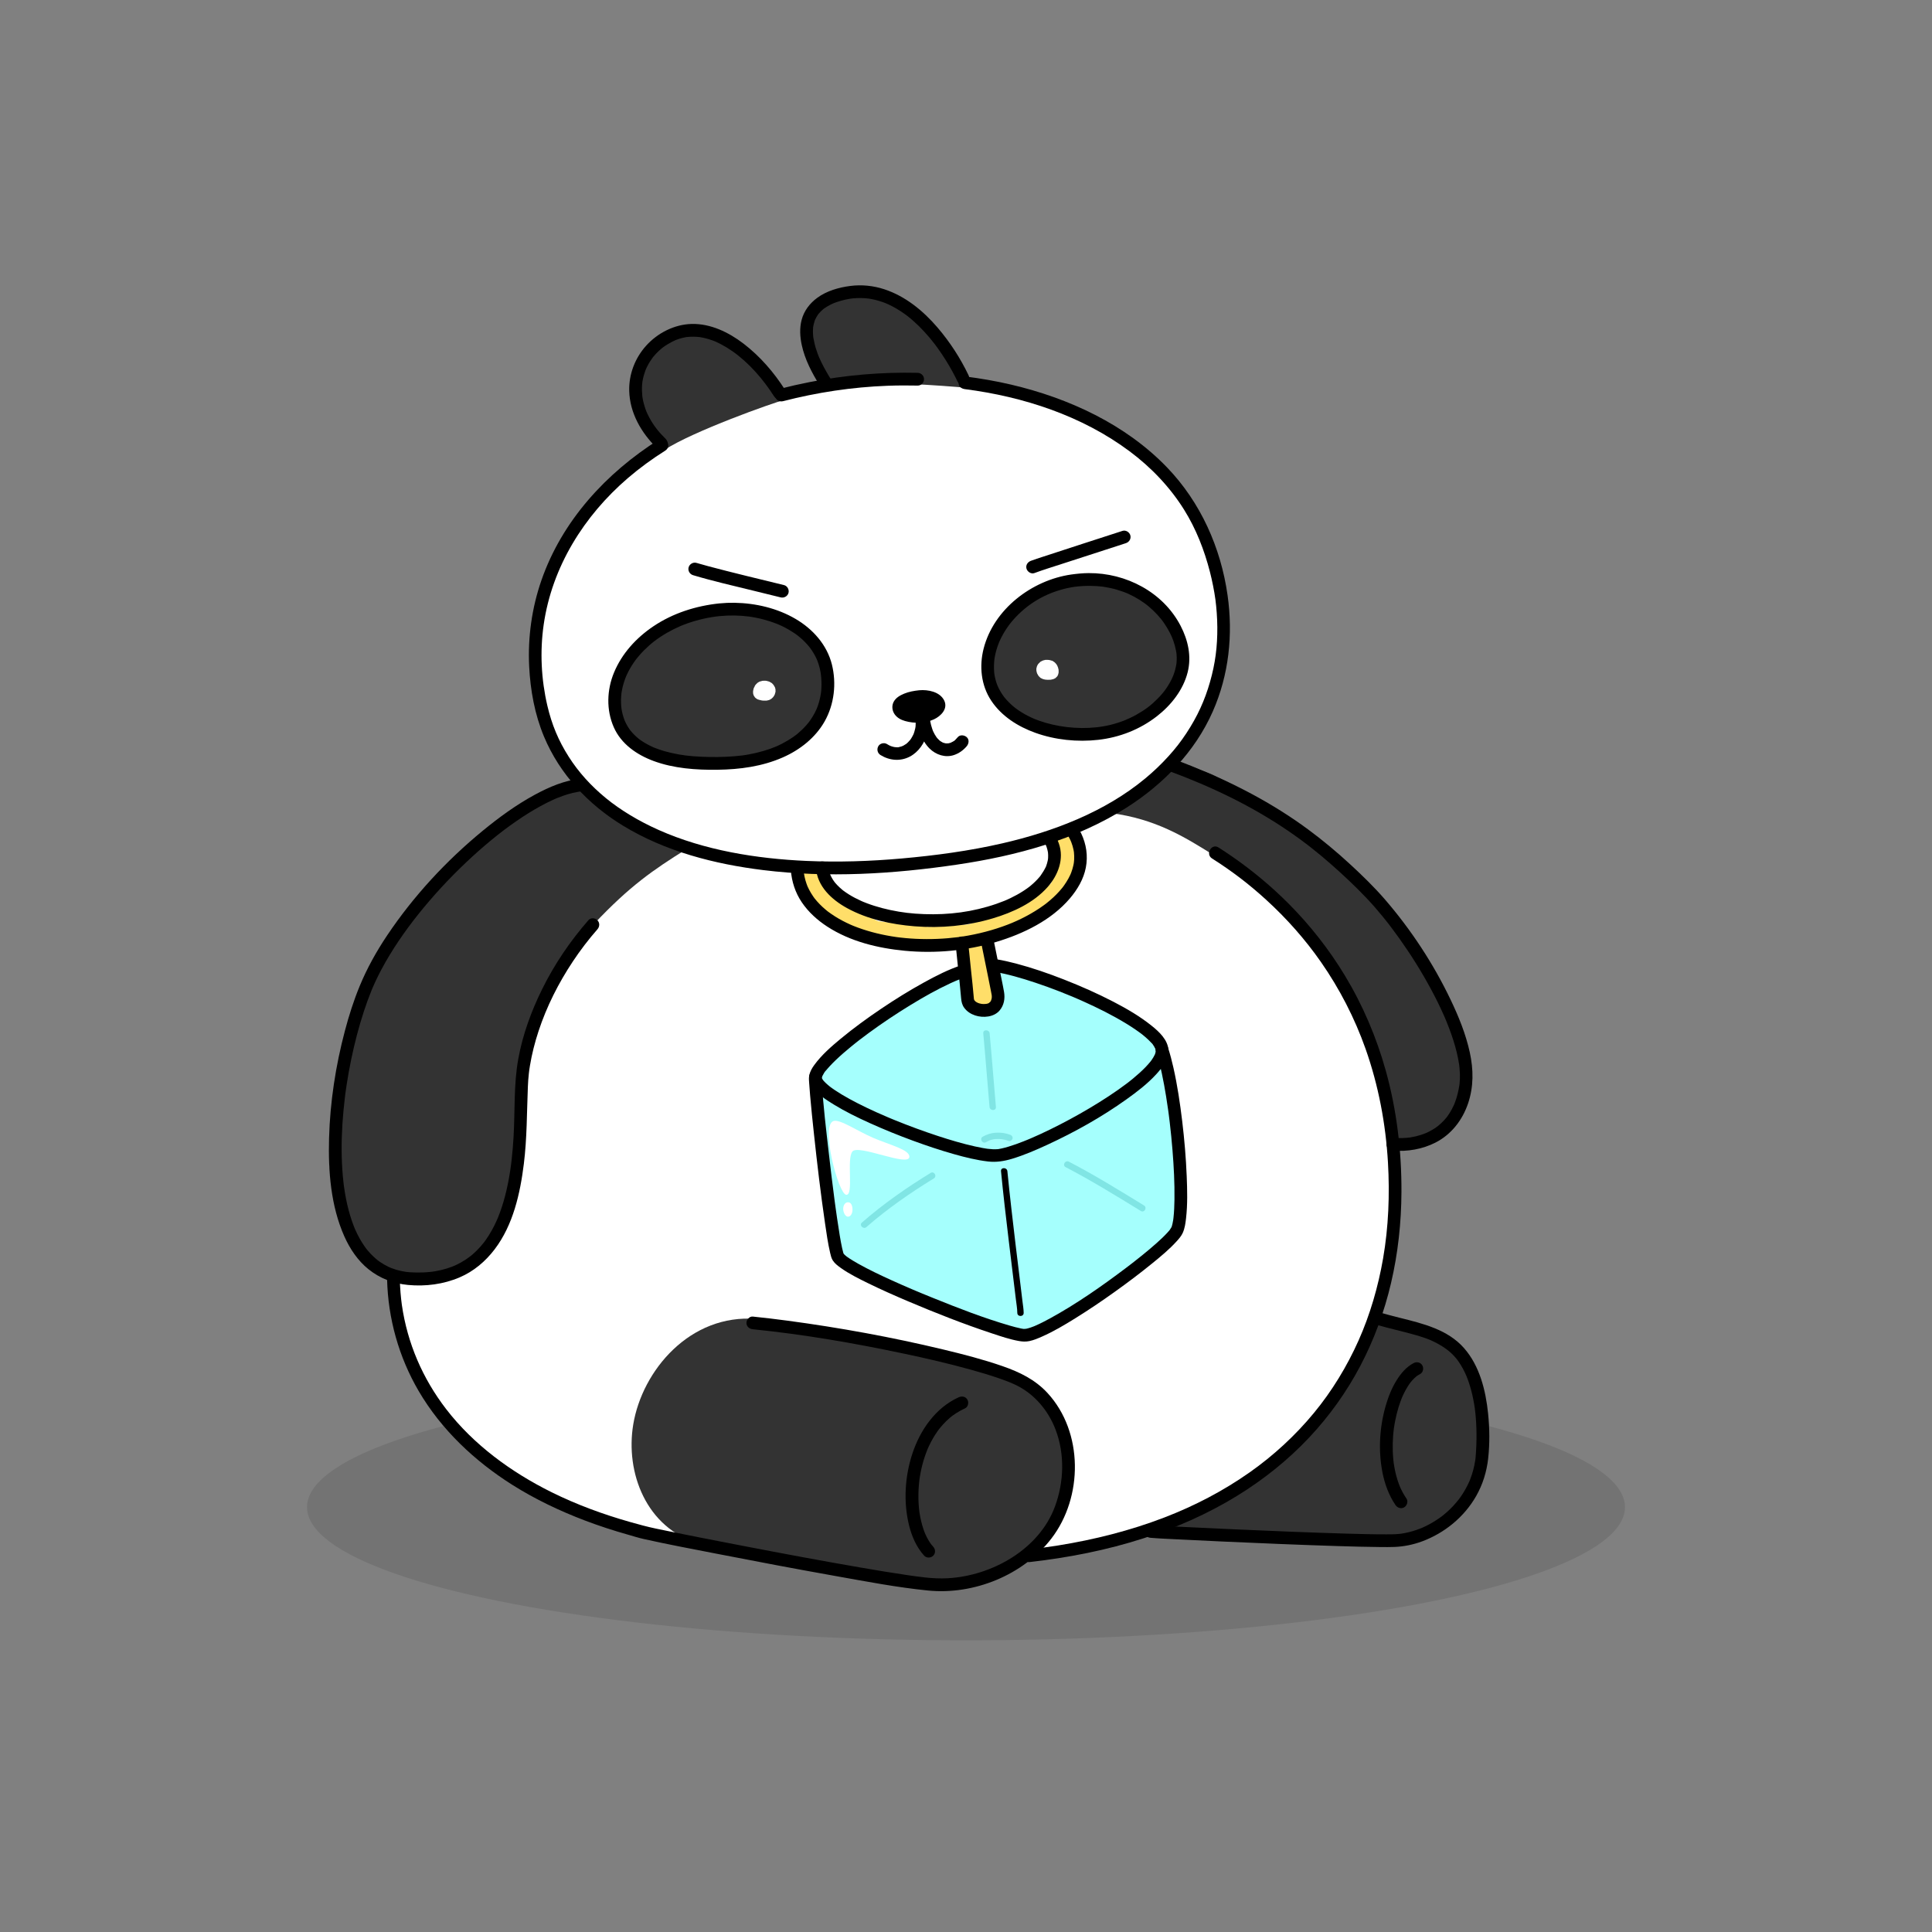 <?xml version="1.0" encoding="utf-8"?>
<!-- Generator: Adobe Illustrator 24.2.0, SVG Export Plug-In . SVG Version: 6.00 Build 0)  -->
<svg version="1.1" xmlns="http://www.w3.org/2000/svg" xmlns:xlink="http://www.w3.org/1999/xlink" x="0px" y="0px"
	 viewBox="0 0 1080 1080" style="enable-background:new 0 0 1080 1080;" xml:space="preserve">
<rect x="0" y="0" width="1080" height="1080" fill="#808080" stroke="none"/>
<style type="text/css">
	.st0{display:none;}
	.st1{display:inline;fill:#A5FFFD;}
	.st2{opacity:0.1;}
	.st3{fill:#FFFFFF;}
	.st4{fill:#333333;}
	.st5{fill:#A5FFFD;}
	.st6{fill:#FFDE69;}
	.st7{opacity:0.4;}
	.st8{fill:#49BDBF;}
</style>
<g id="Layer_4" class="st0">
	<rect x="-23.36" y="-16.67" class="st1" width="1120.18" height="1116.83"/>
</g>
<g id="color">
	<ellipse class="st2" cx="540" cy="842.51" rx="368.37" ry="74.44"/>
	<polygon class="st3" points="656.83,424.97 673.82,399.81 683.97,364.95 683.09,336.71 675.59,303.61 656.61,269.63 623.07,241.83 
		595.27,228.15 557.32,216.68 540.99,214.91 529.52,193.73 508.78,172.99 491.57,164.16 470.39,163.06 457.15,170.12 450.97,178.5 
		451.41,189.98 454.5,201.89 462.88,215.57 437.73,221.31 424.05,203.66 409.05,191.74 398.01,185.12 380.8,184.68 366.68,192.63 
		358.3,204.1 354.77,214.69 355.65,226.61 360.06,235.43 368.89,247.79 358.96,255.95 333.36,278.9 314.39,305.82 303.8,333.62 
		298.5,360.98 300.27,389.22 309.97,416.58 324.98,438.65 291.88,453.21 257.02,478.36 229.66,507.49 214.21,533.09 197,569.27 
		187.74,609.87 184.21,651.35 188.62,677.39 194.8,695.04 204.51,705.63 220.39,714.9 221.72,732.55 227.89,757.7 241.57,781.98 
		262.76,808.45 285.7,825.66 302.03,835.37 347.26,853.91 423.17,868.91 473.92,879.06 505.69,883.47 527.75,886.12 554.23,880.83 
		575.86,868.03 585.78,868.47 625.94,860.53 643.59,855.23 655.07,857 769.8,860.97 788.78,860.09 806.43,852.58 819.23,840.67 
		828.06,817.72 828.5,792.57 824.08,770.06 815.7,755.94 809.08,748.88 784.37,739.61 768.48,736.52 777.75,703.43 779.95,669 
		779.07,640.32 796.28,638.11 808.64,630.61 816.58,619.14 820.11,599.72 815.26,577.66 799.37,545 779.51,514.99 755.68,487.63 
		730.09,465.13 694.34,441.3 	"/>
	<polygon class="st4" points="407.06,340.24 381.91,344.65 358.96,358.77 350.57,370.25 345.28,384.37 344.4,397.17 348.81,409.08 
		355.43,416.14 366.02,421.44 391.61,426.29 416.33,425.85 437.07,419.23 451.63,410.85 461.34,392.75 462.66,371.57 453.4,356.13 
		442.36,349.06 429.12,343.33 	"/>
	<path class="st4" d="M605.2,323.47l22.95,3.09l16.77,8.38l10.59,12.36l5.3,15.89l-1.32,16.33l-11.91,17.21l-20.3,9.27l-22.51,5.3
		c0,0-22.95-4.41-21.62-3.97c1.32,0.44-17.65-8.38-17.65-8.38l-11.03-12.36l-3.09-16.77l4.41-15.45l13.24-15l12.8-9.27L605.2,323.47
		z"/>
	<polygon class="st5" points="548.27,539.26 561.07,540.15 594.17,550.74 624.62,564.86 643.59,577.66 650.21,586.92 657.72,621.79 
		660.36,675.18 658.6,688.42 629.47,713.58 585.34,742.7 572.55,746.23 555.34,741.82 507.23,723.28 476.78,709.16 467.96,702.54 
		460.46,652.68 455.6,603.25 460.46,593.1 490.91,569.27 521.8,550.74 	"/>
	<polygon class="st6" points="599.91,463.36 603.44,473.95 603.44,488.51 595.93,499.99 584.46,509.7 568.57,518.96 552.25,524.7 
		556.66,553.83 557.54,559.56 553.57,564.42 546.07,564.86 541.65,560.89 537.68,527.79 513.41,529.11 480.76,524.7 461.34,514.11 
		452.07,504.84 447.22,490.72 447.66,486.31 460.02,485.87 463.55,498.22 472.37,506.17 490.91,514.99 518.71,518.08 541.21,516.76 
		562.84,510.14 576.08,502.64 587.55,493.81 592.85,479.69 588.87,467.77 	"/>
	<polygon class="st3" points="586.23,366.28 593.73,369.81 595.93,376.43 591.52,382.16 586.67,383.93 578.72,381.72 576.08,375.1 
		577.84,368.92 	"/>
	<polygon class="st3" points="426.48,376.87 420.74,378.63 417.21,384.81 418.53,390.99 424.71,394.96 432.65,393.64 436.19,387.46 
		434.86,379.51 	"/>
	<polygon points="514.74,388.78 505.03,390.99 501.5,394.52 504.14,399.37 513.85,401.14 523.12,397.61 524.44,392.31 	"/>
	<path class="st4" d="M678.79,478.25c-16.99-10.7-33.04-20.47-57.7-23.72c-9.4-1.24,12.14-9.27,12.14-9.27l12.69-8.99l10.92-11.31
		l20.85,8l20.85,10.59l31.55,21.57l19.09,15.17l24.16,26.81l17.21,22.84l12.25,21.51l10.59,22.18l6.29,17.87l0.33,14.23l-4.3,15.22
		l-7.06,9.65l-9.82,6.56l-12.25,2.65l-7.5,0.5l-6.4-37.23l-8.27-24.82l-14.89-31.44l-14.89-20.52l-18.87-21.84l-26.81-21.18
		L678.79,478.25z"/>
	<path class="st4" d="M332.15,516.37c20.08-21.29,33.1-30.12,51.3-41.54c2.64-1.66-11.03-5.52-11.03-5.52l-18.53-7.5l-24.27-18.53
		l-4.63-4.63l-33.1,14.56l-20.96,14.34l-24.27,19.42l-20.74,29.13l-11.69,16.99l-14.34,31.11l-8.83,31.33l-3.53,32.88l-0.66,33.76
		l6.62,22.51l8.61,17.21l13.24,10.15l18.53,2.65l23.39-4.85l17.65-15.45l10.59-21.18l4.41-30.01l1.32-40.16l7.06-32.66l21.73-38.78
		L332.15,516.37z"/>
	<polygon class="st4" points="768.48,736.52 788.06,741.43 806.93,748.05 818.51,759.64 825.46,771.22 828.44,794.72 829.1,813.25 
		825.13,828.15 817.85,840.72 806.43,852.58 794.35,859.26 782.11,860.91 764.56,861.57 706.31,858.93 643.59,855.23 671.56,844.36 
		705.65,823.84 732.46,797.7 747.35,777.51 759.6,758.31 	"/>
	<path class="st4" d="M422.84,737.29c-37.07-2.98-63.79,28.75-68.84,58.91c-4.52,27.03,7.28,57.92,36.41,66.53
		c1.85,0.55,29.13,5.3,29.13,5.3l8.94,2.32l17.54,3.14l63.22,10.92l16.88,1.65l30.78-5.3l18.98-12.74l11.8-13.4l9.6-26.15
		l-1.32-26.81l-11.25-19.2l-9.6-8.27l-27.47-11.25l-64.54-14.89L422.84,737.29z"/>
	<path class="st3" d="M508.34,646.72c-0.32,5.73-28.24-7.06-31.77-3.09c-3.53,3.97,0.88,24.71-3.53,24.27s-14.56-39.05-7.06-41.26
		c3.67-1.08,13.44,5.71,22.29,9.49C497.48,640.07,508.56,642.66,508.34,646.72z"/>
	<path class="st3" d="M473.73,672.1c1.96-0.26,2.74,1.74,2.82,3.78c0.08,2.03-0.78,4.1-2.35,4.25c-1.57,0.15-2.68-2.12-2.83-3.96
		C471.22,674.32,472.09,672.32,473.73,672.1z"/>
	<g>
		<g>
			<path d="M559.57,654.71c1.25,12.89,2.76,25.75,4.3,38.6c1.32,10.98,2.7,21.96,4,32.95c0.3,2.52,0.78,5.12,0.81,7.66
				c0.02,2.29,3.58,2.29,3.56,0c-0.02-2.09-0.4-4.22-0.65-6.3c-0.53-4.52-1.09-9.04-1.64-13.56c-1.56-12.73-3.12-25.45-4.56-38.19
				c-0.8-7.05-1.57-14.1-2.26-21.16C562.91,652.45,559.35,652.43,559.57,654.71L559.57,654.71z"/>
		</g>
	</g>
	<g class="st7">
		<g>
			<path class="st8" d="M549.65,577.64c1.28,13.71,2.29,27.45,3.51,41.17c0.2,2.26,3.76,2.28,3.56,0
				c-1.22-13.72-2.23-27.45-3.51-41.17C553,575.38,549.44,575.36,549.65,577.64L549.65,577.64z"/>
		</g>
	</g>
	<g class="st7">
		<g>
			<path class="st8" d="M520.24,655.66c-13.5,8.28-26.49,17.32-38.42,27.75c-1.73,1.51,0.8,4.02,2.52,2.52
				c11.71-10.23,24.46-19.07,37.7-27.19C523.98,657.54,522.2,654.46,520.24,655.66L520.24,655.66z"/>
		</g>
	</g>
	<g class="st7">
		<g>
			<path class="st8" d="M564.74,634.36c-2.64-0.98-5.31-1.36-8.12-1.17c-2.64,0.18-4.96,0.93-7.26,2.23c-1.99,1.13-0.2,4.2,1.8,3.07
				c1.03-0.58,1.95-1.05,3.08-1.37c0.48-0.13,0.96-0.24,1.45-0.3c-0.29,0.04,0.39-0.04,0.46-0.04c0.23-0.02,0.45-0.04,0.68-0.05
				c2.48-0.15,4.64,0.19,6.98,1.06c0.9,0.33,1.95-0.37,2.19-1.24C566.26,635.55,565.65,634.69,564.74,634.36L564.74,634.36z"/>
		</g>
	</g>
	<g class="st7">
		<g>
			<path class="st8" d="M639.53,673.87c-13.84-8.48-27.62-17.01-42.03-24.49c-2.03-1.05-3.83,2.02-1.8,3.07
				c14.41,7.49,28.2,16.01,42.03,24.49C639.69,678.14,641.48,675.06,639.53,673.87L639.53,673.87z"/>
		</g>
	</g>
	<path class="st4" d="M371.54,251.43c15.89-10.37,60.35-26.2,67.19-27.97c6.84-1.77-4.74-5.24-4.74-5.24l-7.06-8.83l-11.47-12.36
		l-12.36-7.5c0,0-11.47-4.85-12.8-5.3c-1.32-0.44-18.09,4.41-18.09,4.41l-9.71,7.5l-6.62,11.47l-1.77,12.8l4.41,11.47L371.54,251.43
		z"/>
	<path class="st4" d="M540.66,216.84l-11.14-23.11l-16.99-19.2l-20.96-10.37l-18.31,0.22l-11.47,3.97l-9.27,7.5l-2.65,11.91
		l7.94,20.74l5.07,7.06l42.58-4.41c0,0,1.21,3.7,6.07,3.7S537.13,216.4,540.66,216.84z"/>
</g>
<g id="lines">
	<g>
		<g>
			<path d="M437.68,224.27c19.1-4.92,38.64-7.88,58.36-8.62c5.64-0.21,11.29-0.24,16.94-0.11c1.92,0.05,3.56-1.67,3.56-3.56
				c0-1.97-1.63-3.51-3.56-3.56c-20.29-0.49-40.63,1.27-60.54,5.2c-5.58,1.1-11.13,2.36-16.64,3.78c-1.86,0.48-2.99,2.55-2.49,4.38
				C433.82,223.67,435.81,224.75,437.68,224.27L437.68,224.27z"/>
		</g>
	</g>
	<g>
		<g>
			<path d="M539.37,217.53c32.7,4.19,65.48,14.89,92.1,34.76c11.97,8.93,22.52,19.95,30.44,32.63c6.7,10.73,11.32,22.58,14.46,34.81
				c1.28,5,2.42,10.72,3.05,15.41c0.62,4.62,1.03,10.36,1.07,15.44c0.07,10.86-1.11,20.2-4.09,30.64
				c-2.94,10.33-7.07,19.32-13.1,28.49c-3.21,4.89-6.22,8.74-10.17,13.1c-3.98,4.39-8.29,8.49-12.85,12.28
				c-22.57,18.76-51.41,29.78-79.97,36.34c-18.5,4.25-37.43,6.8-56.32,8.47c-17.66,1.56-35.43,2.15-53.14,1.36
				c-28.04-1.24-57.11-5.93-82.61-17.29c-5.47-2.43-10.8-5.18-15.92-8.27c-4.83-2.92-9.58-6.22-13.56-9.49
				c-8.3-6.8-15.3-14.49-20.81-23.14c-5.81-9.12-9.48-17.99-11.96-28.53c-3.46-14.74-4.23-30.33-2.07-45.33
				c4.66-32.38,22.53-60.87,47.11-81.99c6.56-5.63,13.55-10.71,20.86-15.32c3.86-2.44,0.29-8.6-3.59-6.14
				c-29.48,18.64-54.11,45.37-65.66,78.69c-5.33,15.37-7.64,31.83-6.83,48.08c0.67,13.37,3.11,26.84,8.29,39.23
				c8.81,21.09,24.75,37.96,44.15,49.79c23.66,14.43,51.17,21.49,78.46,24.85c35.98,4.42,72.58,2.21,108.34-3.08
				c33.05-4.89,66.4-13.82,94.83-31.93c20.56-13.1,38.18-31.22,48.09-53.71c9.02-20.47,11.38-42.92,8.24-64.99
				c-3.78-26.59-15.08-51.89-33.77-71.34c-23.19-24.13-54.98-38.78-87.21-46.34c-8.53-2-17.16-3.48-25.85-4.59
				c-1.91-0.24-3.56,1.81-3.56,3.56C535.81,216.1,537.46,217.28,539.37,217.53L539.37,217.53z"/>
		</g>
	</g>
	<g>
		<g>
			<path d="M541.42,209.75c-4.58-9.58-10.45-18.61-17.35-26.67c-8-9.34-17.97-17.54-29.8-21.4c-6.06-1.98-12.58-2.65-18.9-1.84
				c-6.47,0.83-13.25,2.75-18.56,6.67c-4.19,3.09-7.36,7.24-8.7,12.33c-1.21,4.61-0.92,9.47,0.09,14.09
				c1.72,7.95,5.61,15.41,9.88,22.28c0.34,0.54,0.67,1.08,1.01,1.61c1.03,1.62,3.17,2.27,4.87,1.28c1.61-0.94,2.31-3.24,1.28-4.87
				c-1.64-2.58-3.22-5.19-4.65-7.89c-0.94-1.77-1.82-3.56-2.62-5.39c-0.1-0.23-0.2-0.47-0.3-0.71c0.21,0.48,0.2,0.47,0.02,0.03
				c-0.21-0.52-0.41-1.03-0.61-1.56c-0.37-0.98-0.71-1.97-1.02-2.98c-0.63-2.02-1.02-4.05-1.42-6.11c-0.08-0.4,0.06,0.43,0.05,0.4
				c-0.04-0.1-0.04-0.32-0.05-0.44c-0.03-0.26-0.06-0.51-0.08-0.77c-0.05-0.51-0.08-1.02-0.1-1.53c-0.04-1.01-0.02-2.02,0.07-3.03
				c0.02-0.21-0.01-0.55,0.08-0.75c-0.2,0.49-0.09,0.6,0.01-0.01c0.08-0.49,0.18-0.98,0.3-1.46c0.12-0.48,0.26-0.96,0.41-1.43
				c0.08-0.24,0.16-0.47,0.25-0.71c0.04-0.1,0.08-0.2,0.12-0.3c0.13-0.41-0.39,0.82-0.07,0.16c0.45-0.92,0.91-1.82,1.49-2.68
				c0.13-0.19,0.26-0.37,0.39-0.55c0.34-0.5-0.45,0.53,0.08-0.09c0.38-0.45,0.77-0.89,1.19-1.31c0.38-0.38,0.77-0.74,1.17-1.08
				c0.22-0.19,0.46-0.38,0.68-0.56c-0.61,0.49,0.06-0.04,0.33-0.22c1.08-0.75,2.21-1.41,3.39-2c0.32-0.16,0.63-0.31,0.96-0.46
				c0.13-0.06,0.88-0.38,0.58-0.26c-0.29,0.12,0.61-0.24,0.77-0.3c0.42-0.16,0.84-0.31,1.26-0.45c1.56-0.53,3.16-0.97,4.77-1.33
				c0.77-0.17,1.55-0.32,2.34-0.45c0.33-0.05,0.66-0.11,0.99-0.15c-0.7,0.1,0.49-0.05,0.69-0.07c1.5-0.15,3-0.21,4.5-0.19
				c1.46,0.02,2.92,0.13,4.37,0.3c-0.79-0.1,0.24,0.04,0.43,0.07c0.35,0.06,0.71,0.12,1.06,0.18c0.7,0.13,1.4,0.28,2.1,0.45
				c1.43,0.35,2.85,0.77,4.24,1.26c0.62,0.22,1.24,0.45,1.85,0.7c0.14,0.06,0.28,0.12,0.42,0.17c0.5,0.21-0.5-0.22-0.01,0
				c0.37,0.17,0.74,0.33,1.11,0.5c2.59,1.21,5.07,2.64,7.44,4.24c0.55,0.37,1.1,0.75,1.64,1.14c0.29,0.21,0.58,0.42,0.87,0.64
				c0.12,0.09,0.25,0.19,0.37,0.28c0.79,0.59-0.31-0.25,0.14,0.1c1.13,0.89,2.24,1.81,3.32,2.77c2.16,1.91,4.21,3.94,6.16,6.06
				c1.96,2.12,3.81,4.33,5.58,6.61c-0.38-0.48,0.02,0.03,0.17,0.23c0.21,0.28,0.42,0.55,0.62,0.83c0.44,0.59,0.87,1.18,1.3,1.78
				c0.78,1.09,1.54,2.19,2.29,3.31c2.66,3.99,5.1,8.13,7.28,12.4c0.46,0.89,0.9,1.8,1.34,2.7c0.83,1.73,3.31,2.19,4.87,1.28
				C541.91,213.58,542.25,211.49,541.42,209.75L541.42,209.75z"/>
		</g>
	</g>
	<g>
		<g>
			<path d="M438.82,217.86c-6.25-9.78-13.95-18.69-23.19-25.77c-8.25-6.32-18.37-11.25-28.99-11c-9.7,0.24-19.13,5.09-25.55,12.28
				c-6.15,6.88-9.6,15.9-9.35,25.15c0.32,12.28,6.68,23.35,15.29,31.78c3.28,3.21,8.31-1.82,5.03-5.03
				c-3.82-3.73-6.79-7.45-9.27-12.19c-1.17-2.23-1.66-3.39-2.43-5.84c-0.33-1.07-0.62-2.15-0.86-3.25
				c-0.09-0.43-0.18-0.86-0.25-1.29c-0.06-0.32-0.11-0.64-0.16-0.97c-0.12-0.78,0.04,0.52-0.04-0.34c-0.18-2.05-0.27-4.09-0.12-6.15
				c0.03-0.46,0.08-0.92,0.13-1.39c0.1-0.99-0.08,0.48,0.01-0.12c0.04-0.25,0.08-0.51,0.12-0.76c0.17-1,0.39-1.99,0.66-2.97
				c0.25-0.92,0.55-1.84,0.88-2.74c0.08-0.21,0.56-1.4,0.26-0.69c0.24-0.55,0.49-1.1,0.76-1.64c0.88-1.76,1.92-3.43,3.09-5.01
				c0.35-0.48-0.53,0.63,0.09-0.12c0.13-0.16,0.25-0.32,0.38-0.47c0.32-0.39,0.66-0.78,1-1.15c0.69-0.76,1.41-1.49,2.17-2.18
				c1.76-1.62,2.43-2.12,4.52-3.42c0.82-0.51,1.66-0.99,2.52-1.43c0.48-0.25,0.97-0.49,1.46-0.72c0.21-0.1,0.42-0.19,0.63-0.29
				c-0.54,0.24,0.38-0.15,0.49-0.19c1.1-0.42,2.22-0.77,3.36-1.05c0.5-0.12,1.01-0.23,1.52-0.33c0.28-0.05,0.56-0.1,0.85-0.15
				c0.77-0.13-0.44,0.03,0.41-0.05c2.22-0.2,4.42-0.2,6.64,0.04c0.65,0.07-0.84-0.14,0.25,0.03c0.23,0.04,0.45,0.07,0.68,0.11
				c0.57,0.1,1.14,0.21,1.7,0.34c1.14,0.26,2.27,0.57,3.38,0.93c2.45,0.8,3.79,1.38,6.15,2.62c2.18,1.14,4.28,2.43,6.31,3.84
				c9.19,6.39,17.2,15.62,23.3,25.17c1.03,1.62,3.16,2.27,4.87,1.28C439.15,221.78,439.86,219.49,438.82,217.86L438.82,217.86z"/>
		</g>
	</g>
	<g>
		<g>
			<path d="M627.48,296.77c-14.83,4.84-29.71,9.56-44.52,14.46c-2.23,0.74-4.46,1.45-6.66,2.26c-1.8,0.67-3.03,2.41-2.48,4.38
				c0.48,1.73,2.57,3.16,4.38,2.49c5.11-1.89,10.35-3.48,15.53-5.17c8.04-2.62,16.09-5.22,24.13-7.82
				c3.84-1.24,7.68-2.48,11.52-3.74c1.83-0.6,3.01-2.46,2.49-4.38C631.36,297.46,629.31,296.17,627.48,296.77L627.48,296.77z"/>
		</g>
	</g>
	<g>
		<g>
			<path d="M438.27,327.07c-14.12-3.47-28.28-6.8-42.32-10.55c-2.22-0.59-4.43-1.2-6.63-1.86c-1.84-0.55-3.88,0.66-4.38,2.49
				c-0.52,1.89,0.64,3.83,2.49,4.38c11.05,3.3,22.33,5.87,33.53,8.62c5.14,1.26,10.29,2.53,15.43,3.79c1.86,0.46,3.86-0.6,4.38-2.49
				C441.26,329.63,440.15,327.53,438.27,327.07L438.27,327.07z"/>
		</g>
	</g>
	<g>
		<g>
			<path d="M513.81,392.98c1.02-0.09,2.04-0.14,3.07-0.07c0.23,0.02,0.47,0.04,0.7,0.06c-0.64-0.07-0.08-0.01,0.05,0.02
				c0.51,0.1,1.01,0.21,1.5,0.36c0.25,0.08,1.22,0.52,0.46,0.13c0.31,0.16,0.62,0.3,0.91,0.47c0.14,0.08,0.27,0.18,0.41,0.26
				c0.39,0.22,0.1-0.1-0.17-0.15c0.22,0.04,0.53,0.49,0.68,0.64c0.1,0.1,0.44,0.42,0.03,0.01c-0.39-0.39-0.07-0.15-0.02,0.01
				c0.02,0.08,0.1,0.24,0.16,0.3c0.28,0.27-0.29-0.78-0.18-0.4c0.05,0.17,0.09,0.52,0.02-0.11c-0.09-0.78-0.15,0.26,0.01-0.51
				c0.13-0.65,0.03-0.25-0.01-0.09c-0.16,0.67,0.09-0.31,0.14-0.29c-0.12-0.08-0.39,1.14,0,0.11c-0.09,0.24-0.45,0.5-0.62,0.67
				c-0.21,0.2-0.89,0.69-0.26,0.26c-0.39,0.27-0.78,0.53-1.19,0.77c-0.35,0.2-0.72,0.38-1.08,0.55c0.65-0.31-0.49,0.17-0.65,0.23
				c-0.43,0.14-0.86,0.26-1.3,0.36c-0.23,0.05-0.45,0.09-0.68,0.14c-0.63,0.14,0.11,0.01-0.28,0.05c-0.94,0.09-1.87,0.08-2.81,0.05
				c-0.49-0.02-0.99-0.04-1.48-0.08c-0.24-0.02-0.47-0.04-0.71-0.06c-0.06-0.01-1.17-0.15-0.4-0.03c-0.81-0.12-1.61-0.27-2.39-0.5
				c-0.35-0.1-0.69-0.22-1.03-0.35c0.77,0.29-0.09-0.09-0.36-0.24c-0.71-0.39,0.36,0.45-0.17-0.11c-0.09-0.1-0.19-0.23-0.3-0.3
				c-0.33-0.22,0.29,0.61,0.18,0.23c-0.03-0.11-0.13-0.27-0.2-0.35c-0.26-0.3,0.12,0.67,0.13,0.28c0-0.11-0.06-0.3-0.11-0.41
				c-0.16-0.38,0.05,0.82,0.07,0.2c-0.03,0.89-0.11,0.6-0.01,0.34c-0.35,0.97-0.17,0.27,0.01,0.08c-0.61,0.65,0.09,0.01,0.31-0.25
				c0.29-0.34-0.52,0.28-0.09,0.07c0.21-0.1,0.4-0.26,0.6-0.38c0.17-0.1,0.35-0.2,0.53-0.29c0.06-0.03,0.98-0.45,0.31-0.17
				c0.97-0.41,2-0.71,3.02-0.96C511.85,393.26,512.95,393.08,513.81,392.98c1.84-0.2,3.65-1.49,3.56-3.56
				c-0.08-1.75-1.58-3.77-3.56-3.56c-2.88,0.31-5.74,0.8-8.43,1.92c-2.3,0.96-4.6,2.26-5.81,4.54c-1.17,2.2-0.89,4.9,0.51,6.92
				c1.39,2.01,3.57,3.17,5.89,3.82c5.19,1.46,11.13,1.34,16.04-0.91c3.99-1.83,8.1-6,5.77-10.64c-2.45-4.86-9.08-6.1-13.96-5.65
				c-1.85,0.17-3.65,1.51-3.56,3.56C510.34,391.21,511.83,393.17,513.81,392.98z"/>
		</g>
	</g>
	<g>
		<g>
			<path d="M600.71,328.03c2.39-0.33,5.83-0.55,8.64-0.53c1.27,0.01,2.53,0.05,3.79,0.14c0.74,0.05,1.48,0.11,2.22,0.19
				c0.24,0.03,0.49,0.05,0.73,0.08c0.24,0.03,0.48,0.06,0.72,0.09c-0.35-0.05-0.3-0.04,0.13,0.02c2.55,0.4,5.07,0.93,7.55,1.66
				c1.19,0.35,2.37,0.74,3.54,1.17c0.52,0.19,1.04,0.4,1.56,0.6c1.01,0.4-0.62-0.29,0.37,0.15c0.3,0.13,0.6,0.26,0.9,0.4
				c2.14,0.98,4.22,2.1,6.22,3.36c0.97,0.61,1.92,1.25,2.85,1.93c0.17,0.12,1.34,1.01,0.76,0.56c0.56,0.44,1.12,0.89,1.66,1.35
				c1.67,1.42,3.26,2.95,4.74,4.57c0.66,0.72,1.29,1.46,1.9,2.21c0.18,0.22,0.36,0.45,0.54,0.68c-0.53-0.67,0.07,0.09,0.14,0.19
				c0.34,0.46,0.67,0.92,1,1.39c1.16,1.67,2.22,3.42,3.16,5.23c0.46,0.88,0.87,1.77,1.28,2.68c0.36,0.8-0.19-0.51,0,0.01
				c0.08,0.21,0.17,0.41,0.25,0.61c0.19,0.49,0.38,0.98,0.55,1.47c0.63,1.8,1.14,3.64,1.49,5.51c0.08,0.44,0.15,0.89,0.23,1.33
				c0.14,0.79-0.02-0.57,0-0.02c0.01,0.23,0.05,0.46,0.07,0.68c0.1,1.1,0.12,2.2,0.08,3.3c-0.02,0.46-0.05,0.92-0.09,1.38
				c-0.03,0.28-0.06,0.55-0.09,0.83c0.08-0.81,0.04-0.3,0.01-0.12c-0.19,1.11-0.4,2.22-0.7,3.31c-0.28,1.02-0.6,2.02-0.98,3.01
				c-0.09,0.24-0.64,1.52-0.3,0.78c-0.24,0.54-0.49,1.08-0.75,1.61c-1,2.01-2.17,3.93-3.48,5.75c-0.18,0.26-0.37,0.51-0.56,0.76
				c-0.62,0.84,0.44-0.53-0.22,0.28c-0.34,0.41-0.67,0.83-1.02,1.23c-0.81,0.95-1.65,1.87-2.53,2.75c-3.71,3.75-7.01,6.2-11.68,8.83
				c-2.21,1.25-4.81,2.49-6.66,3.22c-2.54,1.01-5.16,1.84-7.81,2.5c-10.39,2.58-22.23,2.27-32.54-0.11
				c-2.52-0.58-5.02-1.3-7.46-2.16c-0.65-0.23-1.29-0.47-1.93-0.72c-0.21-0.08-0.42-0.17-0.63-0.25c-0.04-0.02-1.07-0.46-0.4-0.16
				c-1.17-0.51-2.32-1.05-3.46-1.64c-2.14-1.1-4.2-2.35-6.15-3.75c-0.21-0.15-1.32-1-0.77-0.57c-0.4-0.32-0.8-0.64-1.19-0.97
				c-0.92-0.78-1.81-1.61-2.66-2.47c-0.73-0.74-1.42-1.52-2.08-2.32c-0.16-0.19-0.31-0.38-0.46-0.57c0.52,0.66-0.08-0.12-0.15-0.21
				c-0.34-0.47-0.67-0.95-0.99-1.44c-0.58-0.89-1.11-1.81-1.6-2.75c-0.22-0.43-0.43-0.86-0.63-1.3c-0.06-0.12-0.42-1.02-0.1-0.21
				c-0.11-0.27-0.21-0.54-0.32-0.81c-0.76-2.02-1.29-4.12-1.59-6.25c0.13,0.89,0-0.12-0.02-0.25c-0.03-0.3-0.06-0.61-0.08-0.91
				c-0.04-0.52-0.06-1.03-0.08-1.55c-0.03-1.24,0-2.49,0.1-3.73c0.04-0.52,0.1-1.04,0.15-1.55c0.11-1.03-0.14,0.73,0.04-0.29
				c0.04-0.21,0.07-0.41,0.1-0.62c0.21-1.24,0.49-2.48,0.82-3.7c0.29-1.08,0.63-2.14,1.01-3.19c0.2-0.56,0.42-1.1,0.63-1.65
				c0.38-0.96-0.17,0.38,0.08-0.19c0.15-0.35,0.31-0.69,0.47-1.04c1.02-2.2,2.21-4.31,3.55-6.33c0.34-0.51,0.69-1.02,1.05-1.52
				c0.16-0.23,0.33-0.46,0.5-0.68c0.02-0.03,0.69-0.92,0.26-0.36c0.76-0.99,1.57-1.95,2.41-2.88c6.97-7.79,15.87-13.36,25.76-16.23
				C595.25,329,597.96,328.43,600.71,328.03c1.9-0.27,2.95-2.69,2.48-4.38c-0.56-2.04-2.47-2.76-4.38-2.49
				c-21.99,3.16-43.33,19.36-48.96,41.42c-2.51,9.84-1.45,20.49,4.23,29.06c5.79,8.74,14.92,14.49,24.63,17.99
				c11.08,4,23.54,5.27,35.23,3.94c11.92-1.35,23.27-5.79,32.76-13.17c7.96-6.18,14.73-14.73,17.22-24.64
				c2.23-8.89,0.21-17.9-3.94-25.9c-9.79-18.87-30.52-29.64-51.41-29.49c-3.28,0.02-6.52,0.34-9.76,0.79
				c-1.91,0.26-2.95,2.7-2.49,4.38C596.89,327.6,598.79,328.29,600.71,328.03z"/>
		</g>
	</g>
	<g>
		<g>
			<path d="M402.17,344.42c5.55-0.55,11.16-0.48,16.7,0.25c-0.77-0.1,0.34,0.05,0.41,0.06c0.34,0.05,0.67,0.1,1.01,0.16
				c0.67,0.11,1.34,0.23,2.01,0.36c1.44,0.28,2.88,0.6,4.3,0.97c2.59,0.67,5.14,1.5,7.63,2.48c0.31,0.12,0.61,0.25,0.92,0.37
				c-0.7-0.29,0.3,0.13,0.36,0.16c0.6,0.26,1.19,0.54,1.78,0.82c1.26,0.61,2.5,1.26,3.71,1.97c1.01,0.59,2,1.21,2.97,1.86
				c0.52,0.35,1.04,0.72,1.54,1.09c0.07,0.05,0.9,0.68,0.28,0.2c0.33,0.26,0.65,0.52,0.97,0.78c1.98,1.63,3.81,3.44,5.44,5.42
				c0.13,0.16,0.26,0.32,0.38,0.47c0.64,0.78-0.4-0.57,0.19,0.24c0.36,0.49,0.71,0.98,1.05,1.49c0.73,1.09,1.4,2.23,2.01,3.4
				c0.28,0.54,0.53,1.1,0.79,1.65c0.43,0.92-0.25-0.67,0.12,0.28c0.11,0.29,0.23,0.57,0.33,0.86c0.44,1.17,0.8,2.36,1.11,3.57
				c0.15,0.62,0.29,1.24,0.41,1.86c0.06,0.32,0.12,0.63,0.17,0.95c0.01,0.08,0.16,1.14,0.06,0.36c0.18,1.4,0.3,2.8,0.36,4.21
				c0.05,1.25,0.05,2.5-0.01,3.74c-0.02,0.51-0.06,1.01-0.1,1.52c-0.03,0.3-0.05,0.6-0.09,0.9c-0.02,0.17-0.2,1.45-0.06,0.54
				c-0.36,2.39-0.91,4.75-1.71,7.03c-0.19,0.54-0.39,1.06-0.6,1.59c-0.34,0.89,0.31-0.67-0.08,0.19c-0.08,0.17-0.15,0.34-0.23,0.51
				c-0.5,1.11-1.06,2.19-1.68,3.24c-0.56,0.97-1.17,1.92-1.82,2.83c-0.16,0.23-0.33,0.46-0.49,0.68c-0.08,0.11-0.67,0.85-0.13,0.18
				c-0.41,0.52-0.83,1.03-1.26,1.53c-1.51,1.74-3.17,3.34-4.93,4.82c-0.22,0.19-0.45,0.37-0.68,0.56c-0.09,0.07-0.87,0.67-0.21,0.17
				c-0.47,0.36-0.95,0.71-1.44,1.05c-1.03,0.72-2.08,1.41-3.16,2.06c-4.75,2.85-8.4,4.35-13.64,5.91c-2.75,0.81-5.54,1.47-8.36,1.98
				c-0.7,0.13-1.4,0.24-2.1,0.35c-0.35,0.05-0.71,0.11-1.06,0.16c-1.16,0.17,0.69-0.08-0.48,0.06c-1.45,0.18-2.9,0.33-4.35,0.44
				c-6.25,0.49-12.57,0.56-18.83,0.25c-6.06-0.3-10.57-0.79-16.36-2.11c-2.47-0.56-4.91-1.24-7.29-2.09
				c-0.57-0.2-1.14-0.41-1.7-0.63c-0.28-0.11-0.55-0.22-0.83-0.33c-0.92-0.37,0.66,0.3-0.24-0.1c-1.14-0.52-2.27-1.05-3.37-1.65
				c-0.98-0.53-1.94-1.1-2.88-1.72c-0.38-0.25-0.76-0.51-1.13-0.77c-0.22-0.16-0.44-0.32-0.66-0.48c-0.31-0.24-0.29-0.22,0.08,0.06
				c-0.14-0.11-0.28-0.22-0.42-0.34c-1.71-1.39-3.25-2.96-4.63-4.69c0.57,0.72,0.02,0.02-0.07-0.11c-0.15-0.21-0.3-0.43-0.45-0.64
				c-0.27-0.4-0.53-0.8-0.78-1.21c-0.58-0.94-1.09-1.92-1.55-2.93c-0.07-0.15-0.41-0.99-0.07-0.14c-0.1-0.25-0.2-0.5-0.3-0.76
				c-0.19-0.51-0.37-1.04-0.54-1.56c-0.37-1.17-0.66-2.37-0.89-3.58c-0.05-0.29-0.1-0.58-0.15-0.87c-0.02-0.14-0.15-1.12-0.04-0.23
				c-0.06-0.48-0.11-0.96-0.15-1.44c-0.1-1.24-0.14-2.48-0.11-3.72c0.03-1.15,0.12-2.28,0.24-3.42c0.1-0.96-0.13,0.77,0.02-0.19
				c0.05-0.28,0.09-0.57,0.14-0.85c0.11-0.66,0.24-1.32,0.39-1.97c0.52-2.27,1.24-4.5,2.13-6.65c-0.33,0.79,0.06-0.12,0.11-0.24
				c0.12-0.27,0.25-0.54,0.37-0.81c0.26-0.54,0.52-1.08,0.8-1.61c0.56-1.07,1.16-2.12,1.81-3.15c0.65-1.05,1.35-2.07,2.08-3.06
				c0.18-0.25,0.37-0.5,0.56-0.75c-0.47,0.62,0.16-0.2,0.22-0.27c0.46-0.58,0.93-1.14,1.42-1.7c1.7-1.96,3.54-3.8,5.49-5.52
				c0.5-0.44,1.01-0.87,1.52-1.3c0.26-0.21,0.52-0.42,0.78-0.63c0.03-0.02,0.9-0.7,0.34-0.27c1.18-0.9,2.39-1.76,3.62-2.58
				c2.35-1.56,4.8-2.97,7.32-4.23c1.3-0.65,2.62-1.26,3.95-1.84c-0.59,0.25,0.52-0.21,0.51-0.21c0.34-0.14,0.69-0.28,1.03-0.41
				c0.81-0.32,1.63-0.62,2.45-0.91c2.89-1.01,5.84-1.85,8.82-2.52c1.54-0.35,3.09-0.65,4.64-0.9
				C399.6,344.71,400.43,344.6,402.17,344.42c1.91-0.2,3.56-1.49,3.56-3.56c0-1.77-1.63-3.76-3.56-3.56
				c-13.11,1.37-26,5.44-36.99,12.85c-9.55,6.44-17.52,15.14-21.96,25.85c-4.01,9.67-4.37,20.85-0.12,30.51
				c4.13,9.39,12.85,15.4,22.2,18.87c11.28,4.19,23.78,5.08,35.72,4.92c12.57-0.17,25-1.82,36.59-6.91
				c9.53-4.19,18.21-10.99,23.38-20.15c5.37-9.5,6.68-21.21,4.05-31.77c-2.75-11.03-10.67-19.85-20.32-25.5
				c-10.22-5.98-22.26-8.81-34.05-9.01c-2.84-0.05-5.68,0.07-8.51,0.35c-1.91,0.19-3.56,1.5-3.56,3.56
				C398.62,342.64,400.25,344.61,402.17,344.42z"/>
		</g>
	</g>
	<g>
		<g>
			<path class="st4" d="M427.4,373.4c-5.46,0.02-10.28,3.06-12.41,8.12c-1.9,4.51-1.45,10.16,2.3,13.63
				c4.2,3.88,11.06,4.64,16.18,2.32c4.78-2.16,7.76-7.71,7.06-12.88C439.65,378.02,433.88,373.54,427.4,373.4
				c-1.86-0.04-3.64,1.67-3.56,3.56c0.09,1.96,1.56,3.52,3.56,3.56c0.3,0.01,0.59,0.03,0.89,0.04c0.92,0.04-0.48-0.14,0.05,0.01
				c0.49,0.13,0.98,0.25,1.47,0.39c0.61,0.18,0.02-0.01-0.1-0.06c0.24,0.11,0.48,0.22,0.71,0.35c0.19,0.1,0.37,0.21,0.56,0.33
				c0.11,0.07,0.22,0.14,0.32,0.21c0.32,0.23,0.28,0.19-0.11-0.1c0.3,0.11,0.7,0.62,0.91,0.85c0.12,0.13,0.43,0.38,0.48,0.55
				c-0.14-0.45-0.3-0.44-0.12-0.14c0.23,0.38,0.45,0.75,0.67,1.14c0.36,0.64,0-0.09-0.03-0.09c0.06,0,0.23,0.69,0.26,0.78
				c0.05,0.19,0.1,0.37,0.14,0.56c0.17,0.8-0.14,0.09,0.01-0.04c-0.07,0.06,0.03,1.03,0.02,1.14c-0.01,0.18-0.2,0.74,0,0.22
				c0.21-0.56-0.02,0.09-0.05,0.22c-0.1,0.47-0.24,0.9-0.39,1.35c-0.24,0.77,0.38-0.69-0.01,0.02c-0.08,0.14-0.14,0.28-0.22,0.42
				c-0.11,0.21-0.24,0.41-0.37,0.61c-0.03,0.05-0.48,0.71-0.14,0.23c0.34-0.48-0.13,0.14-0.18,0.2c-0.16,0.18-0.33,0.35-0.51,0.52
				c-0.12,0.11-0.25,0.22-0.37,0.33c-0.3,0.24-0.25,0.21,0.13-0.1c-0.14,0.1-0.28,0.19-0.42,0.28c-0.34,0.22-0.74,0.48-1.13,0.6
				c0.94-0.28-0.48,0.11-0.67,0.16c-0.27,0.07-0.55,0.12-0.82,0.17c0.14-0.02,0.75-0.05,0.08-0.03c-0.61,0.02-1.21,0.04-1.81,0
				c-0.29-0.02-0.58-0.05-0.87-0.08c0.83,0.08,0.19,0.02-0.02-0.02c-0.48-0.09-0.95-0.2-1.42-0.34c-0.16-0.05-0.32-0.1-0.48-0.16
				c-0.08-0.03-0.16-0.06-0.23-0.09c-0.36-0.14-0.31-0.12,0.17,0.07c-0.19,0.08-1.07-0.6-1.23-0.69c-0.65-0.38,0.41,0.42,0.09,0.08
				c-0.13-0.13-0.28-0.24-0.42-0.37c-0.16-0.15-0.3-0.32-0.46-0.47c-0.43-0.43,0.16,0.14,0.15,0.21c0.02-0.16-0.52-0.85-0.62-1.02
				c-0.33-0.58,0.17-0.04,0.05,0.14c0.04-0.06-0.21-0.65-0.24-0.75c-0.05-0.19-0.08-0.37-0.13-0.56c-0.19-0.79,0.04,0.84,0,0.01
				c-0.01-0.34-0.03-0.67-0.02-1c0.01-0.17,0.02-0.34,0.03-0.51c0.02-0.4,0.25-0.48-0.04,0.22c0.15-0.37,0.16-0.86,0.28-1.24
				c0.06-0.21,0.12-0.41,0.2-0.62c0.04-0.1,0.07-0.2,0.11-0.31c0.1-0.25,0.05-0.14-0.15,0.35c0.25-0.18,0.44-0.88,0.62-1.17
				c0.12-0.19,0.25-0.37,0.37-0.56c0.42-0.64-0.53,0.57,0,0.01c0.31-0.33,0.64-0.65,0.96-0.97c0.56-0.56-0.66,0.42,0.01-0.02
				c0.2-0.13,0.39-0.27,0.59-0.39c0.21-0.12,0.42-0.23,0.63-0.35c0.66-0.38-0.62,0.19,0.05-0.03c0.54-0.17,1.08-0.3,1.62-0.44
				c0.52-0.14-0.89,0.04,0,0c0.38-0.02,0.77-0.05,1.15-0.05c1.86-0.01,3.64-1.63,3.56-3.56C430.87,375.04,429.4,373.39,427.4,373.4z
				"/>
		</g>
	</g>
	<g>
		<g>
			<path class="st4" d="M586.46,368.92c-0.93-0.11-0.02,0.01,0.15,0.04c0.26,0.05,0.52,0.11,0.77,0.19c0.16,0.05,0.33,0.1,0.49,0.15
				c0.08,0.03,0.16,0.06,0.24,0.08c0.37,0.14,0.31,0.12-0.16-0.08c0.25-0.03,0.83,0.42,1.05,0.56c0.04,0.03,0.59,0.36,0.58,0.39
				c-0.41-0.33-0.48-0.37-0.18-0.13c0.09,0.07,0.17,0.15,0.25,0.22c0.3,0.28,0.57,0.58,0.84,0.88c0.42,0.46-0.16-0.15-0.15-0.2
				c-0.01,0.07,0.32,0.47,0.36,0.54c0.19,0.3,0.36,0.62,0.52,0.94c0.25,0.51-0.05,0.46-0.02-0.07c-0.01,0.19,0.18,0.51,0.24,0.7
				c0.11,0.37,0.21,0.74,0.28,1.11c0.19,1-0.04-0.73,0.04,0.27c0.03,0.37,0.03,0.73,0.02,1.1c-0.01,0.16-0.02,0.33-0.03,0.49
				c-0.03,0.63,0.21-0.94,0,0.01c-0.08,0.38-0.17,0.75-0.29,1.12c-0.25,0.73-0.19,0.04,0.03-0.02c-0.03,0.01-0.2,0.4-0.2,0.39
				c-0.1,0.19-0.23,0.37-0.33,0.56c-0.35,0.62,0.44-0.44,0.11-0.12c-0.17,0.17-0.94,0.78-0.98,0.98c0.06-0.27,0.6-0.41,0.2-0.16
				c-0.19,0.12-0.37,0.24-0.56,0.35c-0.2,0.11-0.4,0.21-0.6,0.31c-0.49,0.25,0.21-0.13,0.21-0.09c0.01,0.09-1.26,0.39-1.38,0.41
				c-0.16,0.04-0.33,0.06-0.49,0.1c-0.4,0.06-0.34,0.06,0.18-0.01c-0.18,0.02-0.35,0.04-0.53,0.05c-0.95,0.07-1.9,0.03-2.85-0.06
				c0.89,0.08-0.04-0.02-0.2-0.05c-0.27-0.06-0.54-0.13-0.81-0.21c-0.17-0.05-0.34-0.12-0.51-0.17c-0.37-0.14-0.33-0.12,0.12,0.06
				c-0.16-0.07-0.31-0.15-0.46-0.23c-0.21-0.11-0.96-0.43-1.06-0.66c0.11,0.09,0.22,0.17,0.33,0.26c-0.13-0.1-0.25-0.21-0.37-0.31
				c-0.15-0.13-0.29-0.27-0.43-0.42c-0.14-0.14-0.26-0.29-0.4-0.44c-0.55-0.59,0.4,0.66-0.01-0.03c-0.24-0.4-0.47-0.8-0.69-1.21
				c-0.38-0.7,0.23,0.76,0,0c-0.04-0.15-0.1-0.29-0.15-0.43c-0.12-0.4-0.17-0.82-0.29-1.22c-0.15-0.47,0.06,0.92,0.03,0.16
				c-0.01-0.23-0.03-0.45-0.03-0.68c0-0.19,0-0.37,0.01-0.56c0-0.11,0.01-0.22,0.02-0.34c0.04-0.39,0.03-0.31-0.04,0.26
				c0.06-0.02,0.31-1.17,0.37-1.35c0.24-0.77-0.39,0.68,0.01-0.02c0.12-0.21,0.22-0.42,0.34-0.63c0.06-0.1,0.29-0.58,0.4-0.61
				c-0.32,0.39-0.35,0.44-0.11,0.14c0.11-0.13,0.21-0.25,0.33-0.37c0.11-0.12,0.23-0.24,0.35-0.35c0.12-0.12,0.24-0.23,0.37-0.34
				c0.3-0.25,0.25-0.22-0.13,0.08c0.26-0.35,0.93-0.62,1.31-0.81c0.08-0.04,0.16-0.08,0.23-0.12c0.36-0.16,0.32-0.15-0.12,0.05
				c0.16-0.14,0.57-0.2,0.76-0.26c0.26-0.08,0.53-0.13,0.8-0.2c0.86-0.22-0.74,0.02,0.17-0.03
				C585.08,368.86,585.77,368.86,586.46,368.92c1.86,0.17,3.64-1.76,3.56-3.56c-0.09-2.07-1.57-3.38-3.56-3.56
				c-5.93-0.54-11.53,2.99-13.6,8.55c-1.76,4.75,0.04,10.63,3.96,13.75c4.47,3.56,11.49,4.1,16.48,1.24
				c4.59-2.63,6.2-7.92,5.29-12.91c-0.46-2.54-1.79-5-3.6-6.83c-2.32-2.35-5.32-3.44-8.53-3.81c-1.86-0.22-3.64,1.79-3.56,3.56
				C583,367.48,584.47,368.69,586.46,368.92z"/>
		</g>
	</g>
	<g>
		<g>
			<path d="M512.5,400.48c0.64,6.43,2.4,13.28,7.15,17.97c3.55,3.5,8.78,5.25,13.64,3.62c2.79-0.94,5.24-2.69,7.13-4.95
				c1.19-1.43,1.5-3.65,0-5.03c-1.32-1.21-3.76-1.52-5.03,0c-0.34,0.4-0.69,0.79-1.06,1.16c-0.17,0.17-0.89,1.03-1.11,0.99
				c0.01,0,0.67-0.47,0.23-0.18c-0.08,0.05-0.16,0.12-0.25,0.17c-0.19,0.13-0.39,0.26-0.59,0.38c-0.32,0.19-0.95,0.36-1.2,0.62
				c0.34-0.37,0.7-0.26,0.33-0.15c-0.09,0.03-0.17,0.06-0.26,0.09c-0.2,0.07-0.41,0.13-0.61,0.19c-0.2,0.06-0.41,0.11-0.62,0.15
				c-0.09,0.02-0.18,0.03-0.27,0.05c-0.58,0.13,0.76-0.05,0.32-0.04c-0.39,0.01-0.77,0.06-1.16,0.05c-0.21,0-0.41-0.02-0.62-0.04
				c-0.76-0.04,0.8,0.18,0.06,0c-0.38-0.09-0.76-0.17-1.14-0.29c-0.13-0.04-0.86-0.35-0.26-0.08c0.6,0.28-0.2-0.1-0.34-0.17
				c-0.4-0.21-0.79-0.44-1.16-0.69c-0.08-0.06-0.16-0.12-0.24-0.17c-0.45-0.28,0.32,0.13,0.24,0.19c-0.02,0.02-0.5-0.42-0.55-0.47
				c-0.37-0.33-0.72-0.69-1.06-1.06c-0.17-0.19-0.34-0.39-0.51-0.59c-0.17-0.21-0.05-0.26,0,0c0.16,0.21,0.18,0.24,0.07,0.08
				c-0.07-0.09-0.14-0.19-0.2-0.29c-0.67-0.96-1.25-1.99-1.74-3.05c-0.06-0.12-0.11-0.25-0.17-0.37c-0.19-0.38,0.22,0.6-0.01-0.04
				c-0.13-0.36-0.27-0.71-0.39-1.07c-0.24-0.71-0.46-1.43-0.65-2.15c-0.22-0.83-0.4-1.67-0.55-2.51c-0.04-0.22-0.08-0.44-0.11-0.66
				c-0.01-0.06-0.12-0.73-0.06-0.38c0.06,0.38-0.02-0.19-0.03-0.22c-0.04-0.36-0.08-0.71-0.12-1.07c-0.18-1.85-1.5-3.65-3.56-3.56
				C514.29,397,512.3,398.49,512.5,400.48L512.5,400.48z"/>
		</g>
	</g>
	<g>
		<g>
			<path d="M511.75,401.86C511.81,402.28,511.81,402.28,511.75,401.86c0.03,0.2,0.05,0.41,0.07,0.61c0.04,0.41,0.06,0.83,0.07,1.24
				c0.02,0.71-0.01,1.43-0.07,2.14c-0.03,0.31-0.11,0.89-0.01,0.25c-0.06,0.39-0.13,0.79-0.21,1.18c-0.14,0.67-0.32,1.34-0.53,1.99
				c-0.12,0.37-0.26,0.73-0.39,1.1c-0.29,0.77,0.25-0.46-0.1,0.21c-0.35,0.68-0.68,1.35-1.08,1.99c-0.15,0.24-0.3,0.47-0.46,0.7
				c-0.11,0.15-0.21,0.3-0.32,0.45c0.28-0.35,0.29-0.38,0.05-0.07c-0.42,0.48-0.83,0.95-1.29,1.39c-0.23,0.22-0.46,0.42-0.7,0.63
				c-0.68,0.61,0.36-0.2-0.22,0.18c-0.51,0.33-1.02,0.67-1.56,0.96c-0.18,0.1-1.25,0.52-0.33,0.18c-0.28,0.1-0.57,0.21-0.86,0.3
				c-0.29,0.09-0.58,0.17-0.88,0.24c-0.17,0.04-0.34,0.07-0.51,0.11c-0.4,0.07-0.34,0.06,0.17-0.01c-0.5,0.21-1.34,0.09-1.86,0.06
				c-0.11,0-1.16-0.13-0.62-0.04c0.55,0.09-0.53-0.11-0.63-0.14c-0.67-0.16-1.32-0.37-1.96-0.62c0.76,0.3-0.44-0.23-0.57-0.3
				c-0.39-0.2-0.77-0.43-1.14-0.66c-1.59-0.98-3.98-0.4-4.87,1.28c-0.92,1.74-0.42,3.82,1.28,4.87c5.03,3.1,11.07,3.64,16.37,0.87
				c4.86-2.54,8.25-7.56,9.65-12.77c0.9-3.37,0.94-6.79,0.39-10.21c-0.3-1.84-2.69-3.03-4.38-2.49
				C512.23,398.13,511.43,399.89,511.75,401.86L511.75,401.86z"/>
		</g>
	</g>
	<g>
		<g>
			<path d="M677.54,479.89c11.07,7.02,20.62,14.3,30.26,23.1c11.45,10.46,21.81,22.12,30.66,34.84
				c10.41,14.96,18.82,31.29,24.9,48.48c7.23,20.46,11.27,41.93,12.52,63.57c1.03,17.89,0.32,36.03-2.72,53.58
				c-2.73,15.76-7.28,31.47-13.75,45.95c-6.46,14.45-14.83,28.19-24.84,40.34c-10.42,12.64-22.57,23.85-35.96,33.28
				c-14.72,10.37-30.83,18.76-47.63,25.22c-19.16,7.37-39.17,12.41-59.42,15.66c-5.38,0.86-10.78,1.59-16.2,2.2
				c-1.91,0.22-3.56,1.48-3.56,3.56c0,1.76,1.64,3.78,3.56,3.56c21.74-2.46,43.3-6.64,64.13-13.39
				c18.12-5.87,35.7-13.62,51.94-23.59c14.78-9.07,28.49-20,40.37-32.63c11.26-11.97,20.93-25.47,28.59-40.01
				c7.7-14.63,13.45-30.28,17.21-46.37c3.9-16.67,5.75-33.84,5.82-50.95c0.1-22.75-2.62-45.64-8.71-67.58
				c-5.2-18.76-12.92-36.88-23.01-53.54c-8.71-14.38-19.18-27.72-31-39.66c-9.91-10-20.8-19.04-32.39-27.03
				c-2.36-1.63-4.76-3.21-7.18-4.75C677.26,471.29,673.68,477.44,677.54,479.89L677.54,479.89z"/>
		</g>
	</g>
	<g>
		<g>
			<path d="M653.74,431.1c23.44,8.67,46.19,19.52,66.89,33.73c2.2,1.51,4.37,3.05,6.52,4.63c0.96,0.71,1.92,1.42,2.87,2.14
				c0.51,0.39,1.03,0.78,1.54,1.17c0.84,0.65-0.54-0.42,0.29,0.23c0.25,0.2,0.5,0.39,0.75,0.59c3.84,3.01,7.59,6.12,11.25,9.34
				c6.91,6.06,13.65,12.39,19.99,19.05c3.22,3.38,6.28,6.92,9.23,10.54c0.78,0.96,1.55,1.93,2.32,2.9c0.37,0.47,0.74,0.95,1.11,1.42
				c-0.45-0.58,0.22,0.29,0.25,0.33c0.27,0.35,0.54,0.71,0.81,1.06c1.58,2.09,3.13,4.2,4.65,6.33c6.49,9.11,12.45,18.61,17.75,28.46
				c2.6,4.83,5.04,9.75,7.25,14.77c0.27,0.62,0.54,1.24,0.81,1.87c0.44,1.02-0.26-0.63,0.16,0.39c0.09,0.21,0.17,0.41,0.26,0.62
				c0.55,1.32,1.08,2.66,1.58,3.99c0.87,2.28,1.68,4.59,2.42,6.92c1.38,4.35,2.51,8.79,3.19,13.31c0.04,0.27,0.08,0.53,0.11,0.8
				c-0.14-0.97-0.01-0.07,0.01,0.11c0.05,0.43,0.1,0.87,0.14,1.3c0.1,1.1,0.18,2.2,0.21,3.3c0.05,1.83-0.02,3.65-0.2,5.47
				c-0.01,0.14-0.12,0.91-0.01,0.12c-0.06,0.39-0.11,0.78-0.18,1.16c-0.1,0.63-0.22,1.26-0.34,1.88c-0.31,1.54-0.68,3.07-1.14,4.57
				c-0.36,1.19-0.79,2.35-1.23,3.51c-0.39,1,0.29-0.62-0.15,0.35c-0.09,0.19-0.17,0.39-0.26,0.58c-0.31,0.66-0.63,1.32-0.98,1.97
				c-0.52,0.97-1.09,1.93-1.7,2.85c-0.32,0.49-0.67,0.96-1,1.43c-0.56,0.78,0.46-0.55-0.14,0.19c-0.21,0.26-0.41,0.51-0.63,0.76
				c-1.38,1.63-2.93,3.09-4.59,4.43c0.71-0.57,0.01-0.01-0.12,0.08c-0.21,0.16-0.42,0.31-0.64,0.46c-0.36,0.25-0.72,0.49-1.08,0.72
				c-0.9,0.58-1.83,1.11-2.78,1.6c-0.41,0.21-0.83,0.42-1.25,0.61c-0.23,0.11-0.46,0.21-0.69,0.31c-0.79,0.36,0.73-0.28-0.08,0.03
				c-0.93,0.36-1.86,0.71-2.82,1.01c-1.79,0.56-3.61,0.99-5.46,1.29c-0.24,0.04-0.47,0.07-0.71,0.11c-0.83,0.15,0.84-0.09,0,0
				c-0.47,0.05-0.94,0.11-1.41,0.15c-0.92,0.09-1.85,0.14-2.78,0.17c-1.7,0.05-3.4,0-5.1-0.15c-1.92-0.16-3.56,1.75-3.56,3.56
				c0,2.06,1.64,3.4,3.56,3.56c8.12,0.69,16.49-0.75,23.77-4.45c8.88-4.51,15.11-12.59,18.27-21.93c3.16-9.36,3.03-18.92,0.96-28.48
				c-2.22-10.22-6.23-20.06-10.73-29.47c-9.58-20.06-22.08-39.09-36.6-55.92c-6.07-7.04-12.77-13.52-19.6-19.82
				c-7.47-6.89-15.28-13.4-23.45-19.44c-19.96-14.75-42.07-26.17-65.06-35.4c-3.5-1.41-7.03-2.76-10.57-4.07
				c-1.8-0.67-3.9,0.75-4.38,2.49C650.7,428.71,651.93,430.43,653.74,431.1L653.74,431.1z"/>
		</g>
	</g>
	<g>
		<g>
			<path d="M328.97,514.35c-10.25,11.71-19.05,24.7-25.94,38.66c-6.07,12.31-10.86,25.41-13.31,38.94
				c-2.61,14.45-1.78,29.22-2.65,43.82c-0.24,4.02-0.56,8.04-1.01,12.05c-0.11,0.97-0.22,1.95-0.34,2.92
				c-0.03,0.27-0.25,1.9-0.11,0.84c-0.08,0.6-0.16,1.19-0.25,1.78c-0.3,2.04-0.63,4.08-1.01,6.12c-0.77,4.14-1.71,8.24-2.9,12.28
				c-0.57,1.95-1.2,3.88-1.9,5.8c-0.34,0.95-0.7,1.89-1.08,2.82c-0.09,0.23-0.62,1.48-0.22,0.54c-0.23,0.53-0.46,1.07-0.7,1.6
				c-1.64,3.64-3.58,7.15-5.87,10.42c-0.28,0.39-0.56,0.78-0.84,1.17c-0.12,0.16-0.24,0.32-0.36,0.48
				c-0.31,0.42,0.55-0.68,0.04-0.06c-0.65,0.81-1.3,1.61-1.99,2.39c-1.27,1.43-2.63,2.78-4.06,4.04c-0.36,0.32-0.73,0.63-1.1,0.93
				c-0.2,0.17-1.43,1.11-0.6,0.49c-0.84,0.63-1.69,1.24-2.57,1.82c-1.66,1.08-3.39,2.05-5.18,2.9c-0.46,0.22-0.92,0.42-1.39,0.63
				c0.92-0.41-0.57,0.23-0.82,0.32c-0.98,0.38-1.97,0.72-2.97,1.03c-2.1,0.65-4.25,1.16-6.42,1.53c-0.57,0.1-1.14,0.18-1.71,0.27
				c0.91-0.13-0.07,0.01-0.21,0.02c-0.29,0.04-0.59,0.07-0.88,0.1c-1.31,0.14-2.63,0.23-3.95,0.29c-2.49,0.1-4.99,0.08-7.47-0.09
				c-0.49-0.04-0.98-0.08-1.48-0.13c-0.24-0.03-0.48-0.06-0.73-0.08c-0.85-0.08,0.83,0.14-0.01,0c-0.93-0.16-1.86-0.3-2.79-0.51
				c-1.84-0.4-3.66-0.94-5.42-1.62c-0.25-0.1-1.4-0.6-0.37-0.14c-0.4-0.18-0.8-0.35-1.2-0.54c-0.85-0.4-1.68-0.84-2.49-1.31
				c-0.71-0.41-1.41-0.85-2.09-1.31c-0.33-0.22-0.65-0.45-0.96-0.68c-0.17-0.13-0.34-0.26-0.52-0.38c-0.5-0.36,0.64,0.53-0.13-0.1
				c-1.33-1.1-2.61-2.26-3.8-3.51c-0.6-0.64-1.18-1.29-1.74-1.96c-0.28-0.34-0.56-0.69-0.83-1.03c0.69,0.87-0.34-0.46-0.51-0.71
				c-2.17-3.01-3.97-6.28-5.48-9.67c-0.1-0.22-0.19-0.44-0.29-0.66c-0.35-0.77,0.3,0.74-0.02-0.04c-0.18-0.45-0.37-0.91-0.55-1.36
				c-0.39-1-0.76-2.02-1.11-3.04c-0.66-1.94-1.25-3.91-1.78-5.89c-1.11-4.19-1.93-8.46-2.54-12.75c-0.04-0.28-0.08-0.56-0.12-0.83
				c0.13,0.94,0-0.01-0.02-0.17c-0.07-0.56-0.14-1.13-0.2-1.69c-0.14-1.23-0.27-2.47-0.38-3.71c-0.21-2.33-0.36-4.66-0.47-7
				c-0.45-9.86-0.08-19.74,0.84-29.56c0.23-2.48,0.5-4.95,0.8-7.42c0.08-0.62,0.15-1.23,0.23-1.85c0.04-0.31,0.08-0.62,0.12-0.92
				c-0.12,0.86,0.02-0.17,0.04-0.28c0.18-1.33,0.38-2.66,0.58-3.99c0.74-4.84,1.61-9.66,2.61-14.45c1.89-9.06,4.22-18.04,7.11-26.83
				c1.29-3.93,2.71-7.83,4.27-11.66c0.18-0.44,0.36-0.88,0.55-1.31c-0.42,1.01,0.14-0.31,0.24-0.54c0.38-0.87,0.76-1.73,1.16-2.59
				c1.08-2.35,2.25-4.67,3.46-6.96c5.79-10.89,13.07-21.44,20.54-30.8c8.2-10.27,17.14-19.95,26.67-28.99
				c4.58-4.34,9.3-8.54,14.17-12.55c4.68-3.86,8.91-7.09,14.03-10.63c4.41-3.05,8.96-5.92,13.67-8.49c2.22-1.21,4.47-2.35,6.76-3.4
				c0.44-0.2,0.88-0.4,1.32-0.59c0.26-0.11,0.52-0.23,0.78-0.34c-0.82,0.35,0.05-0.02,0.19-0.07c1.09-0.45,2.19-0.87,3.3-1.26
				c1.83-0.65,3.68-1.22,5.57-1.67c0.91-0.22,1.83-0.41,2.75-0.57c0.28-0.05,1.81-0.25,0.61-0.11c0.43-0.05,0.87-0.1,1.3-0.14
				c1.91-0.18,3.56-1.51,3.56-3.56c0-1.78-1.63-3.74-3.56-3.56c-9.18,0.87-17.86,4.63-25.89,8.98c-10.38,5.63-20,12.65-29.12,20.14
				c-20.36,16.72-38.69,36.51-53.37,58.42c-6.04,9.01-11.32,18.47-15.44,28.5c-3.33,8.09-5.98,16.46-8.22,24.92
				c-5.17,19.53-8.29,39.8-8.85,60.01c-0.51,18.44,0.96,37.85,8.55,54.9c3.09,6.93,7.51,13.54,13.47,18.33
				c6.4,5.15,13.94,8.02,22.1,8.8c9.74,0.94,19.89-0.38,28.89-4.24c7.86-3.37,14.42-8.92,19.57-15.7
				c10.33-13.6,14.25-31.15,16.31-47.77c1.78-14.34,1.66-28.74,2.25-43.15c0.05-1.21,0.11-2.42,0.2-3.62
				c0.09-1.25,0.21-2.5,0.35-3.75c0.19-1.7,0.29-2.37,0.59-4.24c1.08-6.59,2.74-13.08,4.82-19.41c4.53-13.76,11.11-26.8,19.17-38.94
				c4.18-6.3,8.77-12.3,13.75-17.99c1.27-1.45,1.42-3.61,0-5.03C332.71,513.06,330.24,512.9,328.97,514.35L328.97,514.35z"/>
		</g>
	</g>
	<g>
		<g>
			<path d="M420.85,743.06c28.19,2.84,56.23,7.68,83.94,13.52c12.71,2.68,25.39,5.6,37.91,9.08c5.1,1.41,10.17,2.92,15.18,4.63
				c1.95,0.67,3.89,1.37,5.81,2.12c0.45,0.18,0.91,0.36,1.36,0.55c0.97,0.39-0.24-0.12,0.68,0.29c0.77,0.34,1.55,0.69,2.31,1.06
				c10.24,4.98,18.02,14.26,22.04,24.87c5.21,13.72,4.71,29.27-0.35,42.97c-8.85,23.97-35.16,38.68-59.78,40.09
				c-4.43,0.25-8.83,0.02-13.23-0.48c-1.53-0.17-3.06-0.37-4.58-0.57c-0.54-0.07,0.6,0.08-0.32-0.04c-0.44-0.06-0.87-0.12-1.31-0.18
				c-0.92-0.13-1.83-0.26-2.75-0.39c-8.92-1.3-17.81-2.79-26.69-4.32c-21.64-3.73-43.22-7.77-64.78-11.92
				c-16.52-3.18-33.03-6.38-49.5-9.82c-4.94-1.03-9.7-2.33-14.56-3.71c-15.08-4.28-29.86-9.7-43.91-16.66
				c-22.52-11.17-43.55-26.5-58.9-46.43c-13.18-17.12-21.7-36.86-24.78-58.25c-0.25-1.77-0.57-4.58-0.75-6.87
				c-0.2-2.48-0.33-4.97-0.39-7.45c-0.11-4.57-7.23-4.59-7.12,0c0.53,21.92,6.56,43.46,17.63,62.4
				c12.67,21.67,31.36,39.24,52.49,52.56c12.74,8.02,26.4,14.52,40.46,19.86c7.87,2.99,15.88,5.6,23.99,7.89
				c2.89,0.81,5.76,1.75,8.69,2.41c13.75,3.09,27.63,5.67,41.47,8.37c22.04,4.3,44.11,8.48,66.21,12.41
				c17.05,3.04,34.21,6.34,51.45,8.06c25.57,2.56,53.2-8.57,68.95-29.05c17.79-23.13,17.96-59.5-2.13-81.33
				c-6.95-7.55-15.67-11.75-25.19-15.05c-10.87-3.77-22.05-6.65-33.23-9.33c-28.65-6.87-57.73-12.17-86.93-16.08
				c-6.46-0.86-12.93-1.64-19.42-2.3c-1.91-0.19-3.56,1.77-3.56,3.56C417.29,741.59,418.93,742.87,420.85,743.06L420.85,743.06z"/>
		</g>
	</g>
	<g>
		<g>
			<path d="M768.89,740.38c7.37,2.16,14.89,3.77,22.28,5.87c1.62,0.46,3.23,0.95,4.82,1.5c0.72,0.25,1.44,0.51,2.16,0.78
				c0.35,0.14,0.71,0.27,1.06,0.42c0.15,0.06,0.3,0.12,0.45,0.18c0.37,0.15-0.41-0.19,0.19,0.08c2.96,1.34,5.79,2.88,8.42,4.78
				c0.33,0.24,0.65,0.47,0.97,0.72c-0.41-0.32,0.4,0.33,0.52,0.42c0.51,0.42,1.01,0.85,1.49,1.29c0.87,0.81,1.7,1.68,2.47,2.59
				c0.19,0.23,0.38,0.45,0.57,0.69c0.11,0.13,0.21,0.27,0.32,0.4c-0.01-0.01-0.39-0.53-0.16-0.21c0.38,0.54,0.78,1.06,1.15,1.61
				c0.77,1.14,1.48,2.32,2.14,3.53c0.67,1.24,1.28,2.51,1.85,3.8c0.35,0.8-0.06-0.18,0.17,0.41c0.13,0.33,0.27,0.67,0.4,1
				c0.28,0.73,0.55,1.47,0.81,2.22c1.08,3.15,1.92,6.37,2.57,9.63c0.77,3.86,1.13,6.6,1.44,10.47c0.33,4.04,0.44,8.09,0.38,12.15
				c-0.03,2.25-0.12,4.5-0.26,6.75c-0.06,0.99-0.12,1.98-0.21,2.97c-0.04,0.43-0.09,0.86-0.14,1.3c-0.02,0.18-0.04,0.37-0.07,0.55
				c0.07-0.5-0.03,0.14-0.06,0.33c-0.54,3.46-1.44,6.86-2.7,10.13c-0.12,0.32-0.25,0.64-0.38,0.97c-0.26,0.66-0.1,0.25-0.04,0.1
				c-0.09,0.21-0.18,0.42-0.28,0.63c-0.35,0.78-0.72,1.55-1.11,2.31c-0.74,1.45-1.56,2.87-2.44,4.25c-0.42,0.66-0.86,1.3-1.31,1.94
				c-0.22,0.32-0.45,0.63-0.68,0.94c-0.13,0.18-0.26,0.36-0.4,0.53c-0.37,0.48,0.51-0.62-0.16,0.2c-1.01,1.23-2.04,2.44-3.14,3.6
				c-1.09,1.14-2.23,2.23-3.41,3.27c-0.57,0.5-1.14,0.99-1.73,1.46c-0.17,0.14-0.34,0.27-0.5,0.4c-0.03,0.02-0.45,0.35-0.15,0.12
				c0.33-0.25-0.21,0.15-0.28,0.21c-0.17,0.13-0.34,0.26-0.52,0.38c-2.51,1.83-5.18,3.46-7.96,4.84c-0.65,0.32-1.3,0.63-1.96,0.93
				c-0.18,0.08-1,0.44-0.71,0.31c0.41-0.17-0.19,0.08-0.28,0.11c-0.19,0.08-0.38,0.15-0.57,0.23c-1.41,0.55-2.84,1.04-4.3,1.47
				c-1.37,0.4-2.76,0.74-4.17,1.02c-0.67,0.13-1.33,0.25-2.01,0.35c-0.19,0.03-0.38,0.06-0.57,0.08c0.03,0,0.65-0.06,0.23-0.03
				c-0.38,0.03-0.76,0.09-1.14,0.12c-2.38,0.23-4.77,0.23-7.16,0.23c-7.41,0.01-14.83-0.2-22.24-0.41
				c-10.13-0.29-20.26-0.66-30.39-1.05c-10.81-0.42-21.61-0.87-32.42-1.36c-9.27-0.41-18.54-0.85-27.81-1.31
				c-5.69-0.29-11.38-0.56-17.06-0.94c-0.59-0.04-1.18-0.08-1.78-0.13c-1.92-0.17-3.56,1.76-3.56,3.56c0,2.06,1.64,3.39,3.56,3.56
				c4.59,0.4,9.21,0.57,13.81,0.81c8.85,0.46,17.71,0.88,26.57,1.28c10.81,0.49,21.62,0.96,32.44,1.39
				c10.62,0.43,21.24,0.82,31.86,1.15c8.14,0.25,16.27,0.49,24.41,0.55c2.43,0.02,4.86,0.03,7.28-0.06
				c5.27-0.2,10.52-1.27,15.47-3.1c12.6-4.67,23.6-13.65,30.27-25.38c3.67-6.46,5.87-13.56,6.69-20.92
				c0.93-8.29,0.82-16.86-0.03-25.15c-1.33-12.92-4.68-26.62-13.46-36.61c-9.12-10.38-22.97-13.7-35.8-16.91
				c-3.97-0.99-7.92-2.02-11.85-3.17c-1.84-0.54-3.87,0.65-4.38,2.49C765.89,737.89,767.04,739.84,768.89,740.38L768.89,740.38z"/>
		</g>
	</g>
	<g>
		<g>
			<path d="M790.23,761.97c-4,2.07-7.07,5.71-9.43,9.47c-2.84,4.52-4.83,9.63-6.28,14.74c-3.36,11.82-4.08,24.64-1.76,36.72
				c1.25,6.49,3.58,12.93,7.32,18.42c1.08,1.59,3.13,2.29,4.87,1.28c1.57-0.92,2.36-3.27,1.28-4.87c-0.75-1.11-1.45-2.25-2.09-3.42
				c-0.31-0.57-0.61-1.15-0.89-1.74c-0.13-0.27-0.26-0.55-0.38-0.82c-0.08-0.18-0.53-1.24-0.25-0.55c-1.04-2.54-1.87-5.17-2.5-7.85
				c-0.33-1.4-0.6-2.81-0.83-4.22c-0.05-0.32-0.1-0.64-0.15-0.95c-0.11-0.7,0.04,0.37-0.05-0.33c-0.09-0.75-0.18-1.5-0.25-2.25
				c-0.27-2.93-0.36-5.87-0.29-8.81c0.04-1.41,0.11-2.83,0.22-4.24c0.05-0.7,0.12-1.4,0.19-2.1c0.04-0.38,0.08-0.75,0.12-1.13
				c0.02-0.16,0.04-0.32,0.06-0.48c0.01-0.07,0.1-0.74,0.04-0.33c-0.05,0.35,0.1-0.67,0.12-0.8c0.05-0.32,0.1-0.63,0.15-0.95
				c0.12-0.73,0.25-1.46,0.39-2.19c0.26-1.38,0.56-2.76,0.9-4.12c0.64-2.56,1.4-5.09,2.33-7.56c0.22-0.58,0.46-1.14,0.68-1.72
				c0.14-0.38-0.07,0.17-0.09,0.2c0.06-0.13,0.11-0.26,0.17-0.38c0.15-0.34,0.3-0.67,0.45-1c0.48-1.05,1-2.08,1.56-3.09
				c0.61-1.09,1.26-2.16,1.97-3.19c0.18-0.26,0.37-0.52,0.55-0.78c0.47-0.66-0.29,0.33,0.08-0.11c0.36-0.43,0.72-0.87,1.1-1.29
				c0.72-0.79,1.49-1.51,2.3-2.2c0.61-0.51-0.59,0.39,0.08-0.05c0.19-0.13,0.37-0.26,0.57-0.39c0.43-0.28,0.87-0.53,1.32-0.77
				c1.71-0.88,2.21-3.27,1.28-4.87C794.09,761.52,791.94,761.09,790.23,761.97L790.23,761.97z"/>
		</g>
	</g>
	<g>
		<g>
			<path d="M535.89,781.1c-12.95,5.9-21.48,18.24-25.85,31.44c-4.21,12.72-5.1,27.09-1.87,40.14c1.53,6.17,4.15,12.24,8.47,16.97
				c1.3,1.42,3.72,1.32,5.03,0c1.41-1.41,1.3-3.61,0-5.03c-0.37-0.41-0.7-0.88-1.08-1.27c-0.31-0.31,0.45,0.61,0.19,0.25
				c-0.1-0.14-0.2-0.27-0.3-0.4c-0.18-0.25-0.35-0.5-0.53-0.75c-0.69-1.02-1.31-2.08-1.87-3.18c-0.27-0.52-0.52-1.05-0.76-1.58
				c-0.06-0.14-0.12-0.27-0.18-0.41c-0.32-0.7,0.23,0.6,0.05,0.13c-0.12-0.32-0.26-0.63-0.38-0.95c-0.49-1.28-0.92-2.58-1.3-3.9
				c-0.39-1.38-0.73-2.78-1.01-4.18c-0.13-0.66-0.25-1.33-0.36-1.99c-0.06-0.38-0.12-0.76-0.18-1.14c-0.02-0.13-0.1-0.69-0.03-0.17
				c0.08,0.57-0.02-0.18-0.04-0.3c-0.38-3.1-0.53-6.23-0.49-9.35c0.02-1.57,0.09-3.13,0.21-4.69c0.06-0.84,0.14-1.67,0.23-2.5
				c0.04-0.37,0.09-0.74,0.13-1.11c0.02-0.17,0.1-0.7-0.02,0.11c0.04-0.28,0.08-0.56,0.12-0.84c0.48-3.21,1.16-6.4,2.07-9.52
				c0.46-1.58,0.97-3.15,1.55-4.69c0.26-0.7,0.54-1.4,0.82-2.1c0.25-0.61,0.02-0.04-0.03,0.07c0.07-0.17,0.15-0.34,0.22-0.51
				c0.19-0.43,0.38-0.85,0.58-1.28c1.37-2.93,2.99-5.75,4.86-8.39c0.24-0.34,0.48-0.67,0.73-1c0.12-0.16,0.52-0.66,0.03-0.04
				c0.14-0.18,0.28-0.36,0.43-0.54c0.54-0.67,1.1-1.33,1.69-1.98c1.19-1.32,2.46-2.56,3.8-3.72c0.34-0.3,0.7-0.59,1.05-0.87
				c0.09-0.07,0.55-0.44,0.18-0.14c-0.4,0.31,0.32-0.24,0.4-0.3c0.7-0.52,1.42-1.01,2.15-1.48c1.56-1,3.2-1.88,4.89-2.65
				c1.75-0.8,2.18-3.33,1.28-4.87C539.7,780.58,537.64,780.3,535.89,781.1L535.89,781.1z"/>
		</g>
	</g>
	<g>
		<g>
			<path d="M555.27,543.14c8.02,1.33,15.88,3.65,23.59,6.22c4.5,1.5,8.96,3.12,13.37,4.84c2.32,0.9,4.63,1.84,6.93,2.8
				c0.07,0.03,1.06,0.44,0.35,0.15c0.2,0.08,0.4,0.17,0.6,0.25c0.6,0.25,1.2,0.51,1.79,0.77c1.19,0.52,2.38,1.04,3.56,1.57
				c8.29,3.72,16.46,7.78,24.21,12.52c1.7,1.04,3.38,2.12,5.03,3.25c0.73,0.5,1.46,1.01,2.18,1.54c0.31,0.23,0.63,0.46,0.94,0.69
				c0.18,0.14,0.36,0.28,0.54,0.41c-0.85-0.65-0.01-0.01,0.16,0.13c1.18,0.94,2.33,1.92,3.42,2.96c0.49,0.47,0.96,0.94,1.42,1.44
				c0.38,0.41,1.1,1.01,1.31,1.53c-0.28-0.71-0.42-0.58-0.18-0.22c0.06,0.08,0.12,0.17,0.18,0.25c0.17,0.24,0.33,0.49,0.49,0.74
				c0.27,0.44,0.44,1.05,0.76,1.44c-0.32-0.39-0.29-0.84-0.09-0.15c0.06,0.21,0.13,0.41,0.18,0.63c0.13,0.54-0.11,0.82,0.01-0.22
				c-0.02,0.19,0.04,0.42,0.04,0.61c0,0.21-0.01,0.42-0.02,0.63c-0.02,0.8,0.15-0.66,0.05-0.3c-0.13,0.45-0.19,0.9-0.33,1.34
				c-0.06,0.2-0.14,0.38-0.21,0.58c-0.24,0.73,0.45-0.92,0-0.02c-0.25,0.5-0.5,0.99-0.78,1.47c-0.25,0.43-0.52,0.85-0.81,1.27
				c-0.18,0.26-0.36,0.52-0.55,0.78c-0.1,0.13-0.2,0.26-0.29,0.39c-0.35,0.49,0.56-0.69,0.15-0.19c-0.89,1.07-1.79,2.13-2.75,3.13
				c-2.22,2.32-4.62,4.45-7.09,6.49c-0.67,0.55-1.35,1.1-2.03,1.64c-0.19,0.15-0.38,0.3-0.57,0.45c-0.05,0.04-0.68,0.53-0.22,0.17
				c0.47-0.36-0.18,0.14-0.23,0.17c-0.26,0.2-0.53,0.4-0.79,0.6c-1.54,1.16-3.1,2.29-4.68,3.4c-3.39,2.38-6.85,4.65-10.36,6.84
				c-7.2,4.5-14.6,8.67-22.14,12.55c-3.65,1.87-7.33,3.68-11.06,5.39c-1.66,0.76-3.32,1.5-4.99,2.22c-0.24,0.1-1.69,0.71-0.68,0.29
				c-0.36,0.15-0.72,0.3-1.08,0.45c-0.84,0.35-1.68,0.68-2.52,1.02c-2.78,1.09-5.59,2.12-8.45,2.97c-1.19,0.35-2.38,0.68-3.59,0.95
				c-0.5,0.11-1.01,0.22-1.51,0.3c-0.21,0.04-0.43,0.07-0.64,0.11c-0.73,0.12,1.08-0.1-0.02,0c-1.92,0.16-3.82,0.04-5.73-0.19
				c-0.15-0.02-0.31-0.04-0.46-0.06c-0.63-0.07,0.84,0.13,0.39,0.05c-0.3-0.05-0.6-0.09-0.9-0.13c-0.69-0.11-1.38-0.22-2.06-0.35
				c-1.39-0.25-2.77-0.54-4.14-0.84c-7.04-1.57-13.97-3.64-20.82-5.89c-7.94-2.61-15.8-5.5-23.54-8.64c-0.9-0.37-1.8-0.73-2.7-1.11
				c-0.47-0.19-0.93-0.39-1.4-0.59c0.84,0.35-0.02-0.01-0.16-0.07c-0.25-0.11-0.5-0.21-0.76-0.32c-1.91-0.82-3.81-1.65-5.7-2.5
				c-3.5-1.58-6.96-3.22-10.38-4.97c-3.06-1.56-6.08-3.2-9.03-4.97c-1.27-0.76-2.52-1.55-3.75-2.38c-0.55-0.37-1.1-0.75-1.64-1.14
				c-0.26-0.18-0.51-0.37-0.77-0.56c-0.11-0.08-0.22-0.17-0.34-0.25c-0.72-0.54,0.53,0.43,0.07,0.06c-0.86-0.71-1.73-1.41-2.53-2.19
				c-0.33-0.32-0.64-0.64-0.95-0.98c-0.16-0.18-0.31-0.36-0.47-0.55c-0.61-0.71,0.46,0.7,0.07,0.1c-0.21-0.32-0.43-0.62-0.61-0.95
				c-0.08-0.15-0.15-0.31-0.23-0.46c-0.22-0.38,0.31,1.08,0.12,0.24c-0.03-0.12-0.06-0.28-0.11-0.4c-0.26-0.7-0.01,0.98,0.04,0.4
				c0.01-0.11,0-0.27-0.01-0.38c-0.09-0.72-0.26,1.05-0.05,0.34c0.1-0.34,0.2-0.68,0.3-1.01c0.21-0.68-0.48,0.95-0.05,0.12
				c0.11-0.22,0.22-0.44,0.34-0.66c0.48-0.88,1.09-2.12,1.85-2.78c-0.84,0.73-0.17,0.23,0.07-0.07c0.22-0.27,0.45-0.54,0.68-0.81
				c0.45-0.52,0.91-1.04,1.38-1.55c1.1-1.19,2.24-2.33,3.41-3.45c2.71-2.59,5.56-5.04,8.46-7.42c0.78-0.64,1.57-1.28,2.37-1.91
				c0.44-0.35,0.89-0.7,1.33-1.05c0.19-0.15,0.38-0.29,0.56-0.44c0.72-0.56-0.26,0.19,0.3-0.24c1.8-1.38,3.62-2.75,5.45-4.09
				c7.51-5.49,15.25-10.66,23.19-15.51c7.22-4.41,14.61-8.62,22.3-12.17c0.78-0.36,1.56-0.71,2.35-1.06
				c0.23-0.1,1.42-0.59,0.39-0.17c0.4-0.16,0.8-0.33,1.2-0.49c1.35-0.54,2.71-1.05,4.1-1.5c1.83-0.6,3.01-2.46,2.48-4.38
				c-0.49-1.79-2.54-3.09-4.38-2.49c-7.23,2.37-14.11,5.9-20.77,9.56c-8.26,4.54-16.29,9.53-24.1,14.8
				c-7.79,5.25-15.4,10.8-22.64,16.78c-5.3,4.39-10.62,9.03-14.7,14.62c-1.24,1.7-2.41,3.66-2.78,5.77
				c-0.38,2.21,0.22,4.36,1.49,6.2c3.04,4.4,7.86,7.5,12.35,10.24c6.33,3.87,13.03,7.14,19.79,10.2c7.99,3.62,16.13,6.91,24.37,9.94
				c7.56,2.78,15.21,5.34,22.97,7.53c6.2,1.75,12.5,3.32,18.91,4.07c4.62,0.54,8.97-0.16,13.4-1.49c6.77-2.04,13.32-4.87,19.72-7.83
				c15.42-7.12,30.44-15.53,44.26-25.4c5.88-4.2,11.76-8.68,16.66-14.03c3.24-3.54,7.12-8.35,6.84-13.48
				c-0.32-5.77-5.23-10.31-9.45-13.69c-6.56-5.25-13.87-9.5-21.31-13.36c-8.98-4.66-18.27-8.76-27.69-12.45
				c-8.74-3.43-17.65-6.51-26.74-8.91c-3.57-0.94-7.18-1.77-10.83-2.38c-1.89-0.31-3.83,0.5-4.38,2.49
				C552.32,540.46,553.37,542.82,555.27,543.14L555.27,543.14z"/>
		</g>
	</g>
	<g>
		<g>
			<path d="M646.14,587.6c2.7,8.2,4.32,16.76,5.71,25.27c0.41,2.49,0.78,4.99,1.13,7.49c0.04,0.32,0.09,0.64,0.13,0.95
				c0.01,0.1,0.16,1.16,0.05,0.33c0.07,0.53,0.14,1.07,0.21,1.6c0.18,1.4,0.35,2.8,0.52,4.2c0.61,5.17,1.13,10.35,1.54,15.53
				c0.74,9.18,1.23,18.41,1.1,27.63c-0.05,3.45-0.18,6.91-0.57,10.35c-0.04,0.33-0.29,1.6-0.03,0.27c-0.05,0.27-0.08,0.55-0.12,0.82
				c-0.1,0.64-0.22,1.28-0.36,1.92c-0.1,0.46-0.22,0.92-0.35,1.37c-0.07,0.22-0.14,0.43-0.21,0.65c-0.31,0.96,0.35-0.62,0.05-0.1
				c-0.36,0.62-0.72,1.21-1.14,1.8c-0.14,0.21,0.68-0.84,0.15-0.2c-0.15,0.18-0.3,0.37-0.46,0.55c-0.34,0.4-0.69,0.79-1.05,1.18
				c-1.85,2-3.85,3.86-5.88,5.67c-2.64,2.36-5.35,4.63-8.1,6.85c-1.55,1.26-3.11,2.5-4.69,3.72c-0.41,0.32-0.82,0.64-1.22,0.95
				c0.76-0.59-0.37,0.29-0.52,0.4c-0.92,0.7-1.83,1.4-2.75,2.1c-13.43,10.13-27.37,19.88-42.13,27.99c-2.74,1.5-5.51,2.94-8.37,4.19
				c-0.15,0.07-0.31,0.12-0.46,0.2c0.92-0.47,0.64-0.26,0.4-0.17c-0.29,0.12-0.58,0.24-0.88,0.36c-0.59,0.23-1.18,0.45-1.77,0.65
				c-0.9,0.3-1.81,0.54-2.74,0.74c-0.49,0.11-0.84-0.12,0.3-0.03c-0.17-0.01-0.37,0.04-0.55,0.05c-0.32,0.02-0.63,0.01-0.95-0.02
				c-0.16-0.01-0.31-0.04-0.47-0.05c-0.22-0.01,1.19,0.19,0.34,0.04c-0.4-0.07-0.8-0.14-1.19-0.21c-2.18-0.44-4.34-1.03-6.48-1.65
				c-14.54-4.23-28.75-9.77-42.78-15.44c-2.04-0.82-4.07-1.66-6.11-2.5c-0.97-0.4-1.94-0.8-2.9-1.21c-0.21-0.09-0.42-0.18-0.63-0.26
				c-0.86-0.36,0.7,0.3-0.15-0.06c-0.58-0.25-1.16-0.49-1.74-0.74c-3.85-1.64-7.69-3.32-11.51-5.06
				c-6.32-2.87-12.61-5.84-18.67-9.23c-2.12-1.19-4.23-2.43-6.21-3.84c-0.2-0.14-0.39-0.29-0.58-0.43c-0.61-0.44,0.8,0.66,0.1,0.08
				c-0.31-0.25-0.62-0.51-0.91-0.78c-0.23-0.21-0.44-0.44-0.65-0.66c-0.37-0.38-0.11-0.58,0.23,0.33c-0.05-0.13-0.19-0.24-0.25-0.37
				c-0.39-0.76,0.34,1.06,0.08,0.22c-0.1-0.31-0.21-0.62-0.3-0.93c-0.23-0.8-0.42-1.6-0.6-2.41c-0.51-2.32-0.93-4.67-1.32-7.02
				c-0.54-3.22-1.03-6.46-1.5-9.69c-0.27-1.86-0.53-3.71-0.79-5.57c-0.07-0.48-0.13-0.97-0.2-1.45c-0.04-0.27-0.25-1.87-0.11-0.78
				c-0.13-1-0.27-2.01-0.4-3.01c-1.11-8.43-2.13-16.88-3.09-25.33c-1.5-13.16-3.13-26.37-3.9-39.6c-0.06-1.05-0.18-2.14-0.07-3.19
				c0.19-1.91-1.77-3.56-3.56-3.56c-2.08,0-3.36,1.64-3.56,3.56c-0.12,1.15,0.02,2.36,0.09,3.51c0.14,2.29,0.33,4.57,0.53,6.86
				c0.61,7.04,1.34,14.08,2.1,21.1c1.81,16.85,3.79,33.69,6.25,50.45c0.8,5.48,1.58,11,2.84,16.4c0.34,1.45,0.7,3.03,1.52,4.29
				c1.14,1.73,2.88,3.01,4.54,4.19c4.68,3.32,9.93,5.91,15.07,8.43c7.3,3.58,14.73,6.87,22.21,10.05
				c15.51,6.58,31.24,12.79,47.25,18.08c4.86,1.61,9.81,3.3,14.86,4.2c2.08,0.37,3.86,0.47,5.94,0.05c2.44-0.5,4.78-1.52,7.04-2.51
				c6.45-2.84,12.56-6.48,18.53-10.19c7.51-4.66,14.85-9.62,22.04-14.76c7.14-5.1,14.16-10.37,20.96-15.91
				c4.79-3.89,9.64-7.88,13.79-12.47c1.27-1.4,2.57-2.9,3.35-4.63c1.17-2.61,1.54-5.44,1.86-8.26c0.88-7.76,0.68-15.67,0.36-23.45
				c-0.41-10.26-1.29-20.5-2.51-30.7c-1.21-10.03-2.69-20.06-4.91-29.92c-0.85-3.76-1.81-7.5-3.01-11.17
				c-0.6-1.82-2.46-3.01-4.38-2.49C646.84,583.71,645.54,585.77,646.14,587.6L646.14,587.6z"/>
		</g>
	</g>
	<g>
		<g>
			<path d="M595.85,465.21c0.88,1.32,1.68,2.69,2.37,4.12c0.16,0.34,0.31,0.69,0.47,1.03c-0.37-0.79,0.1,0.27,0.17,0.44
				c0.26,0.68,0.49,1.37,0.7,2.06c0.2,0.68,0.37,1.37,0.52,2.06c0.07,0.34,0.14,0.68,0.19,1.03c0.03,0.17,0.05,0.34,0.08,0.51
				c-0.07-0.41-0.06-0.54-0.01-0.05c0.13,1.36,0.19,2.72,0.12,4.08c-0.03,0.64-0.1,1.27-0.17,1.9c0.11-0.99-0.02,0.06-0.06,0.31
				c-0.07,0.38-0.14,0.75-0.23,1.13c-0.3,1.35-0.7,2.67-1.19,3.97c-0.05,0.12-0.46,1.13-0.26,0.68c0.2-0.46-0.19,0.42-0.25,0.55
				c-0.32,0.69-0.67,1.38-1.04,2.05c-0.74,1.34-1.56,2.64-2.45,3.89c-0.19,0.27-0.4,0.54-0.59,0.81c-0.31,0.42,0.35-0.45,0.03-0.03
				c-0.12,0.15-0.24,0.3-0.36,0.46c-0.53,0.65-1.07,1.29-1.63,1.92c-1.09,1.22-2.24,2.38-3.44,3.5c-1.25,1.17-2.56,2.27-3.9,3.34
				c-0.08,0.07-0.53,0.41-0.06,0.05c-0.18,0.13-0.35,0.27-0.53,0.4c-0.31,0.23-0.63,0.47-0.94,0.69c-0.78,0.56-1.57,1.11-2.37,1.65
				c-3.17,2.11-6.48,4-9.9,5.68c-3.77,1.86-6.79,3.11-10.78,4.52c-4.13,1.46-8.35,2.68-12.62,3.68c-2.17,0.51-4.36,0.96-6.56,1.36
				c-0.94,0.17-1.88,0.33-2.82,0.47c-0.49,0.08-0.98,0.15-1.47,0.22c-0.24,0.04-0.49,0.07-0.74,0.1c-0.12,0.02-0.25,0.03-0.37,0.05
				c0.27-0.04,0.28-0.04,0.03,0c-7.89,1.01-15.87,1.34-23.82,0.96c-1.94-0.09-3.88-0.23-5.81-0.41c-0.96-0.09-1.91-0.19-2.87-0.3
				c-0.42-0.05-0.83-0.1-1.25-0.15c-0.08-0.01-0.82-0.11-0.41-0.05c0.39,0.05-0.51-0.07-0.59-0.08c-3.7-0.53-7.37-1.22-11-2.11
				c-3.52-0.86-7-1.9-10.41-3.15c-0.76-0.28-1.52-0.57-2.27-0.87c-0.4-0.16-0.79-0.32-1.19-0.49c0.66,0.28-0.6-0.27-0.76-0.33
				c-1.52-0.68-3.01-1.4-4.48-2.18c-2.8-1.48-5.49-3.17-8.03-5.07c-0.09-0.07-0.57-0.44-0.21-0.16c0.36,0.28-0.12-0.09-0.2-0.16
				c-0.29-0.24-0.59-0.48-0.88-0.72c-0.61-0.51-1.21-1.03-1.79-1.57c-1.07-0.99-2.1-2.04-3.07-3.14c-0.45-0.51-0.86-1.04-1.3-1.55
				c-0.33-0.38,0.36,0.49,0.06,0.09c-0.1-0.14-0.21-0.28-0.32-0.43c-0.24-0.32-0.47-0.65-0.69-0.98c-0.8-1.16-1.52-2.37-2.17-3.61
				c-0.3-0.58-0.58-1.18-0.86-1.77c-0.37-0.82,0.17,0.48-0.15-0.36c-0.14-0.37-0.29-0.74-0.42-1.11c-0.48-1.33-0.86-2.7-1.16-4.08
				c-0.15-0.7-0.27-1.41-0.38-2.12c0.12,0.74,0.01,0.06-0.03-0.27c-0.04-0.41-0.08-0.82-0.11-1.24c-0.14-1.92-1.53-3.56-3.56-3.56
				c-1.82,0-3.7,1.63-3.56,3.56c0.47,6.41,2.49,12.6,6.1,17.94c3.74,5.53,8.74,10.03,14.32,13.65
				c12.78,8.28,28.25,12.03,43.25,13.46c17.08,1.63,34.67,0.01,51.11-4.93c15.16-4.55,30.84-12.11,41.25-24.4
				c4.18-4.94,7.63-10.73,8.86-17.16c1.26-6.57,0.28-13.09-2.59-19.12c-0.7-1.47-1.53-2.88-2.43-4.25c-1.06-1.6-3.14-2.29-4.87-1.28
				C595.54,461.28,594.79,463.61,595.85,465.21L595.85,465.21z"/>
		</g>
	</g>
	<g>
		<g>
			<path d="M584.26,471.67c0.2,0.4,0.38,0.82,0.58,1.21c-0.23-0.46-0.19-0.48-0.02-0.04c0.09,0.24,0.18,0.48,0.26,0.72
				c0.3,0.87,0.53,1.77,0.69,2.68c0.03,0.14,0.15,0.87,0.05,0.25c-0.1-0.62,0.01,0.11,0.02,0.25c0.04,0.45,0.07,0.9,0.08,1.35
				c0.01,0.42,0,0.83-0.02,1.25c-0.01,0.21-0.03,0.42-0.04,0.62c-0.01,0.16-0.12,0.98-0.03,0.36c0.09-0.62-0.02,0.11-0.05,0.25
				c-0.04,0.21-0.08,0.42-0.12,0.62c-0.1,0.49-0.22,0.97-0.36,1.45c-0.12,0.42-0.26,0.83-0.4,1.24c-0.07,0.21-0.16,0.41-0.23,0.62
				c-0.29,0.75,0.23-0.46-0.03,0.07c-0.89,1.82-1.91,3.46-3.08,5.11c-0.11,0.16,0.39-0.48-0.06,0.06c-0.16,0.19-0.32,0.39-0.48,0.58
				c-0.36,0.43-0.73,0.84-1.11,1.25c-0.76,0.82-1.57,1.6-2.4,2.35c-0.42,0.37-0.84,0.74-1.27,1.1c-0.22,0.18-0.44,0.36-0.66,0.54
				c-0.11,0.09-0.23,0.18-0.34,0.27c0.24-0.19,0.32-0.24,0.03-0.02c-1.05,0.78-2.11,1.53-3.21,2.24c-2.28,1.47-4.66,2.79-7.11,3.96
				c-0.68,0.33-1.36,0.64-2.05,0.95c-0.32,0.14-0.65,0.29-0.97,0.42c-0.38,0.16-0.04,0.02,0.03-0.01c-0.22,0.09-0.44,0.18-0.67,0.27
				c-1.43,0.58-2.88,1.12-4.33,1.62c-13.16,4.54-26.5,6.24-40.37,5.74c-6.75-0.24-12.46-0.91-18.93-2.29
				c-3.01-0.64-6-1.42-8.93-2.35c-1.37-0.43-2.73-0.9-4.07-1.41c-0.63-0.24-1.25-0.48-1.87-0.73c-0.15-0.06-0.31-0.13-0.46-0.19
				c0.06,0.02,0.47,0.2,0.09,0.04c-0.35-0.15-0.7-0.3-1.04-0.46c-2.4-1.08-4.73-2.29-6.96-3.69c-1.01-0.64-1.99-1.32-2.95-2.02
				c-0.55-0.4,0.37,0.31-0.16-0.12c-0.21-0.17-0.42-0.34-0.63-0.52c-0.44-0.37-0.88-0.75-1.3-1.14c-0.82-0.75-1.59-1.55-2.32-2.39
				c-0.16-0.19-0.32-0.38-0.48-0.57c-0.45-0.54,0.06,0.11-0.04-0.05c-0.28-0.44-0.61-0.84-0.89-1.28c-0.53-0.82-0.98-1.67-1.39-2.54
				c-0.3-0.64,0.06,0.21,0,0.01c-0.07-0.25-0.19-0.49-0.27-0.74c-0.16-0.46-0.3-0.93-0.42-1.4c-0.11-0.44-0.19-0.87-0.27-1.31
				c-0.13-0.72,0.01,0.28,0.01,0.06c0-0.26-0.05-0.53-0.07-0.79c-0.13-1.92-1.54-3.56-3.56-3.56c-1.83,0-3.69,1.63-3.56,3.56
				c0.69,10.37,8.81,17.84,17.43,22.55c11.48,6.27,24.73,9.09,37.67,10.14c14.65,1.19,29.69-0.23,43.78-4.44
				c11.16-3.33,22.79-8.63,30.64-17.52c5.86-6.64,9.34-15.65,6.25-24.38c-0.41-1.16-0.9-2.3-1.46-3.39
				c-0.88-1.71-3.28-2.21-4.87-1.28C583.8,467.81,583.38,469.95,584.26,471.67L584.26,471.67z"/>
		</g>
	</g>
	<g>
		<g>
			<path d="M548.29,526.03c1.28,6.41,2.6,12.81,3.9,19.22c0.59,2.9,1.18,5.81,1.74,8.71c0.16,0.83,0.3,1.67,0.47,2.5
				c0.11,0.58-0.16-0.08-0.03-0.28c-0.08,0.12,0.05,0.66,0.05,0.83c0,0.3-0.03,0.6-0.03,0.89c-0.01,0.6,0.02-0.15,0.04-0.25
				c-0.05,0.24-0.08,0.47-0.14,0.71c-0.08,0.32-0.19,0.63-0.28,0.95c-0.17,0.59,0.01-0.05,0.07-0.15c-0.08,0.15-0.15,0.3-0.24,0.45
				c-0.1,0.18-0.26,0.36-0.34,0.54c-0.18,0.4,0.43-0.36,0.07-0.11c-0.2,0.14-1.06,0.82-0.4,0.42c-0.2,0.12-0.42,0.24-0.62,0.37
				c-0.43,0.28,0.53-0.17,0.02,0.01c-0.47,0.16-0.95,0.3-1.44,0.38c0.54-0.08-0.85,0.03-0.96,0.03c-0.25,0-0.51,0-0.76-0.01
				c-0.13-0.01-1.16-0.1-0.52-0.02c-0.47-0.06-0.93-0.17-1.38-0.3c-0.23-0.06-1.28-0.47-0.73-0.22c-0.39-0.18-0.74-0.41-1.12-0.61
				c-0.55-0.29-0.17-0.1-0.02,0.02c-0.23-0.19-0.43-0.41-0.65-0.6c-0.45-0.38-0.11-0.1,0,0.06c-0.11-0.15-0.22-0.31-0.31-0.47
				c-0.1-0.16-0.18-0.33-0.26-0.5c0.33,0.71,0.07,0.13,0.03-0.08c-0.13-0.77-0.05,0.03-0.04-0.17c0.01-0.17-0.03-0.35-0.04-0.51
				c-0.42-5.23-1.03-10.44-1.58-15.65c-0.34-3.26-0.68-6.53-1-9.8c-0.17-1.75-0.47-3.56-0.44-5.32c0.03-1.92-1.66-3.56-3.56-3.56
				c-1.95,0-3.53,1.63-3.56,3.56c-0.02,1.62,0.24,3.29,0.4,4.9c0.3,3.13,0.63,6.26,0.96,9.39c0.58,5.55,1.23,11.09,1.68,16.65
				c0.16,1.96,0.56,3.77,1.75,5.38c1.54,2.08,3.67,3.44,6.11,4.25c4.48,1.48,10.55,0.98,13.73-2.87c2.41-2.92,3.02-6.58,2.41-10.25
				c-0.4-2.36-0.9-4.71-1.37-7.06c-1.56-7.78-3.17-15.55-4.73-23.33c-0.38-1.89-2.62-2.97-4.38-2.49
				C548.81,522.2,547.91,524.14,548.29,526.03L548.29,526.03z"/>
		</g>
	</g>
</g>
</svg>
